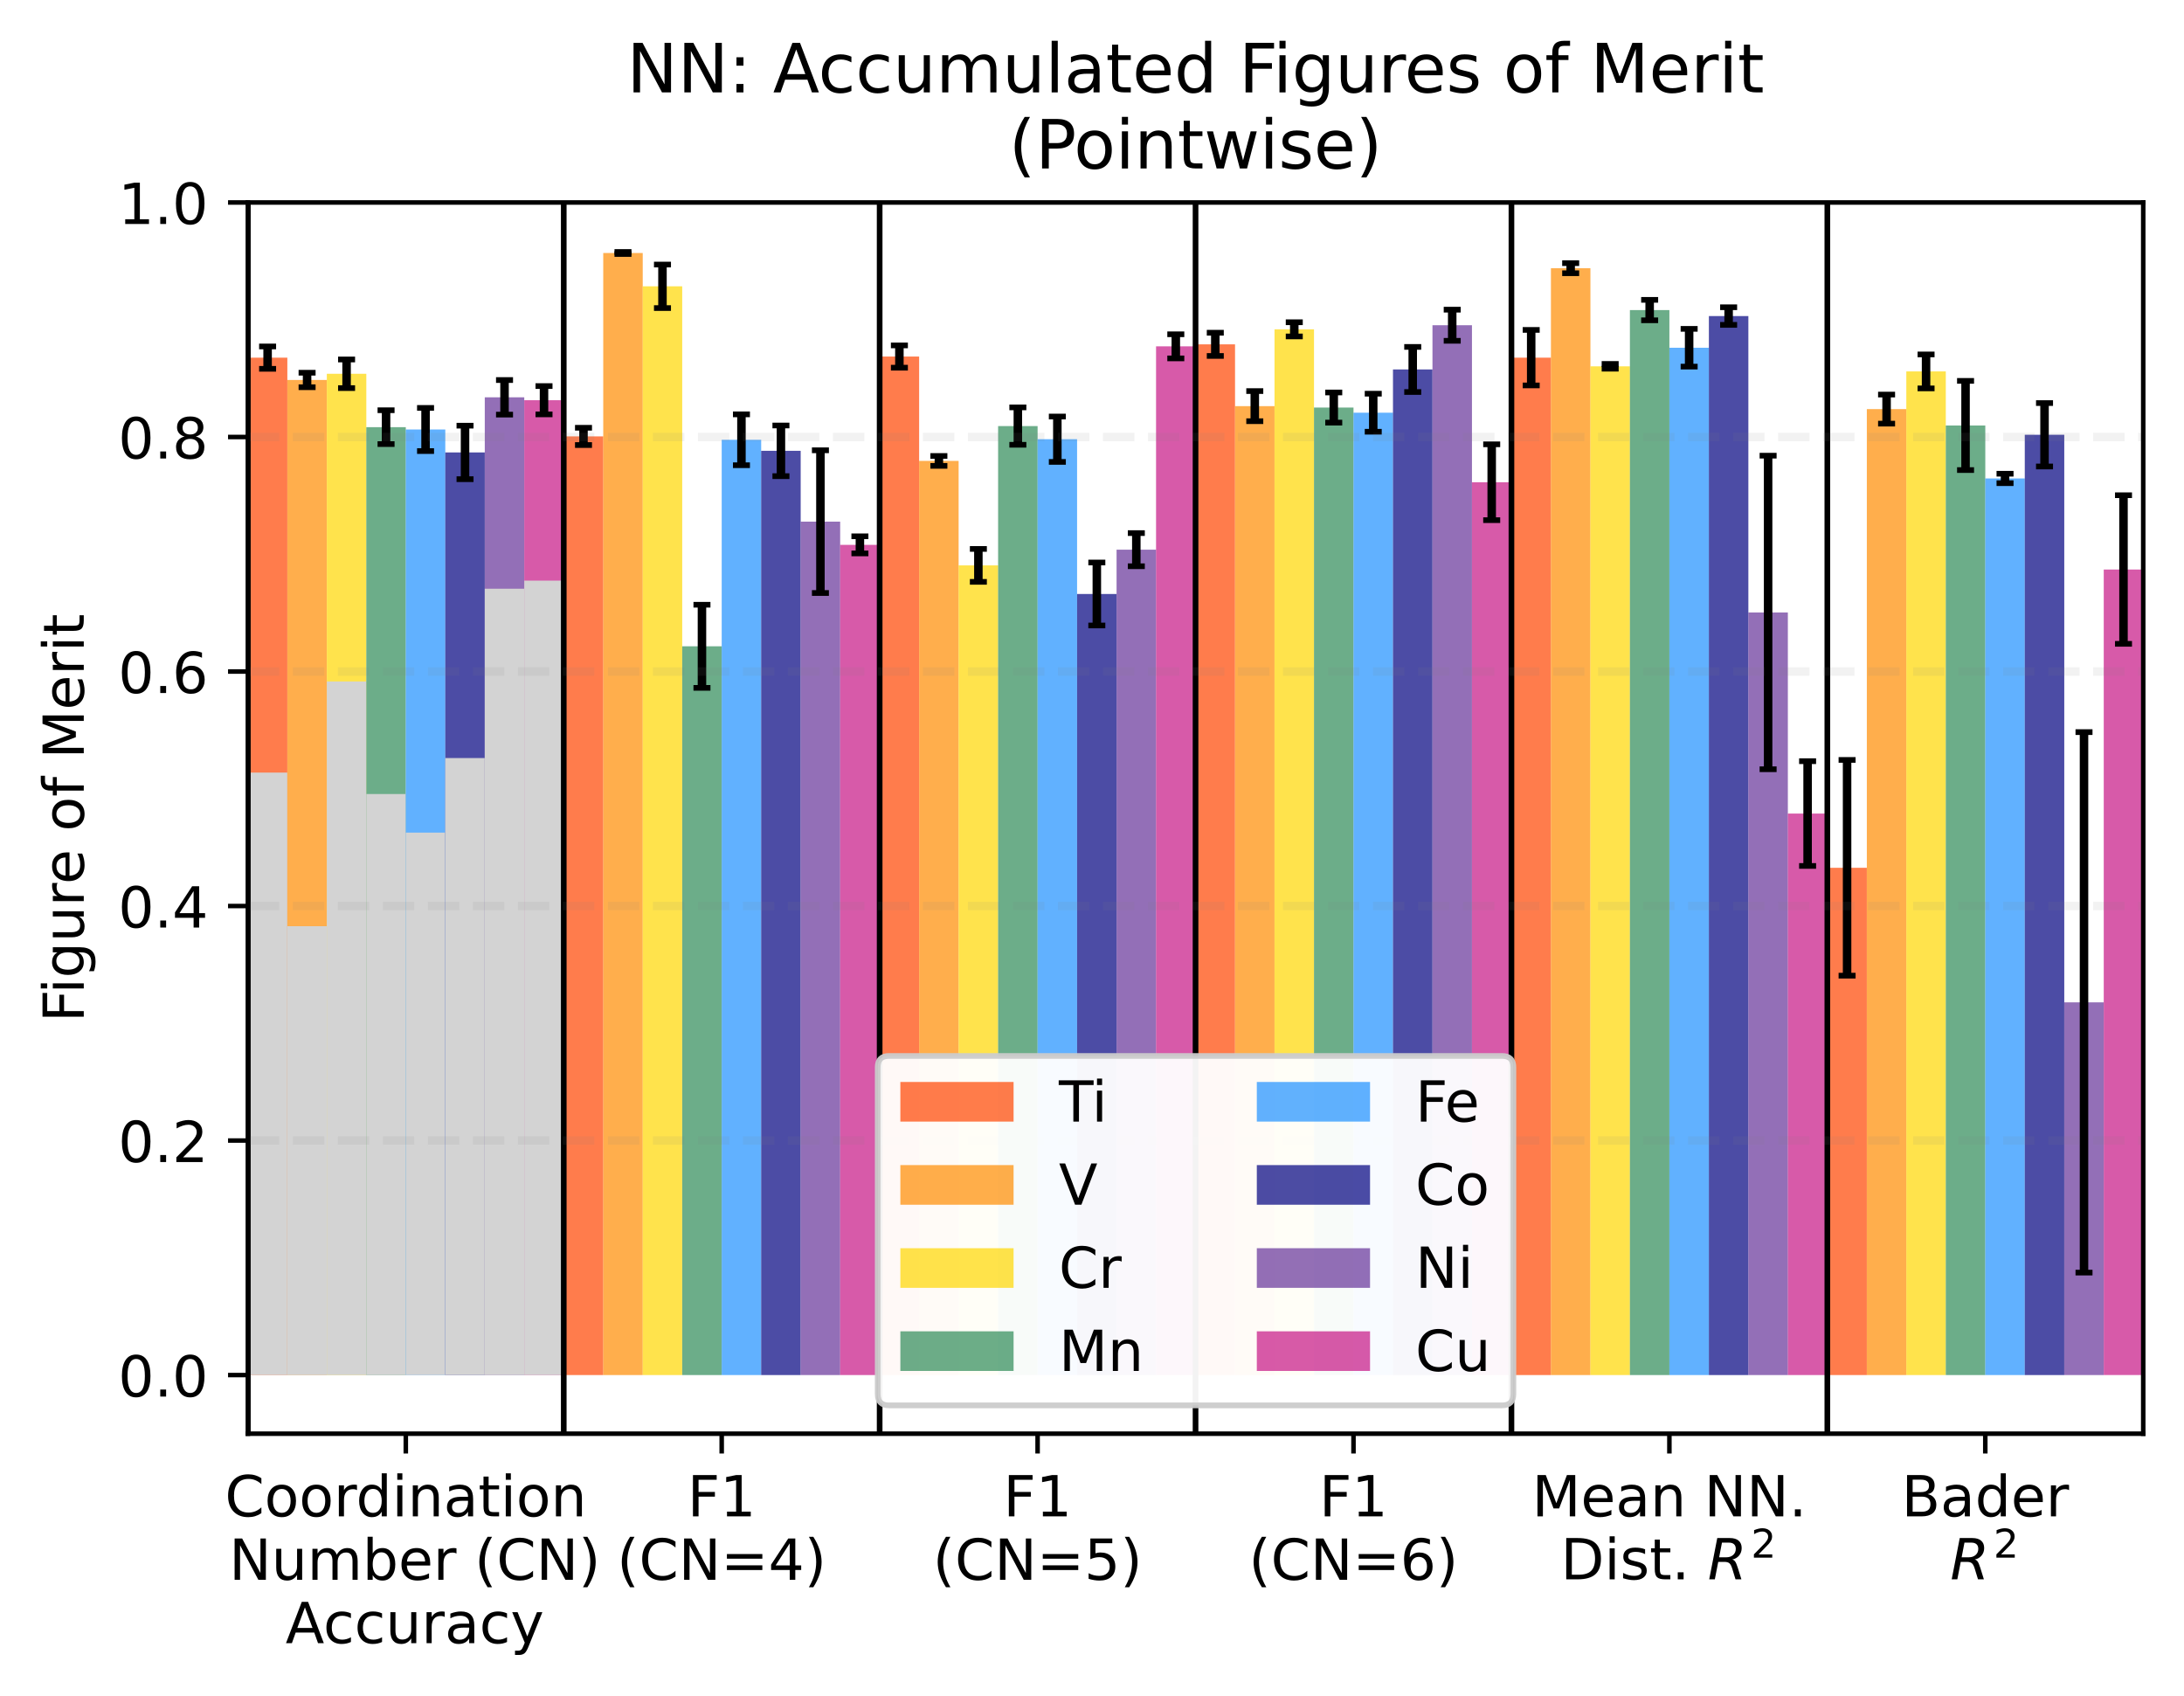 <?xml version="1.0" encoding="utf-8" standalone="no"?>
<!DOCTYPE svg PUBLIC "-//W3C//DTD SVG 1.1//EN"
  "http://www.w3.org/Graphics/SVG/1.1/DTD/svg11.dtd">
<!-- Created with matplotlib (https://matplotlib.org/) -->
<svg height="299.469pt" version="1.1" viewBox="0 0 385.781 299.469" width="385.781pt" xmlns="http://www.w3.org/2000/svg" xmlns:xlink="http://www.w3.org/1999/xlink">
 <defs>
  <style type="text/css">
*{stroke-linecap:butt;stroke-linejoin:round;}
  </style>
 </defs>
 <g id="figure_1">
  <g id="patch_1">
   <path d="M 0 299.469 
L 385.781 299.469 
L 385.781 0 
L 0 0 
z
" style="fill:#ffffff;"/>
  </g>
  <g id="axes_1">
   <g id="patch_2">
    <path d="M 43.781 253.196 
L 378.581 253.196 
L 378.581 35.755 
L 43.781 35.755 
z
" style="fill:#ffffff;"/>
   </g>
   <g id="patch_3">
    <path clip-path="url(#p1a33ab7613)" d="M 43.781 242.841 
L 50.756 242.841 
L 50.756 63.162 
L 43.781 63.162 
z
" style="fill:#ff4500;opacity:0.7;"/>
   </g>
   <g id="patch_4">
    <path clip-path="url(#p1a33ab7613)" d="M 43.781 242.841 
L 50.756 242.841 
L 50.756 136.441 
L 43.781 136.441 
z
" style="fill:#d3d3d3;"/>
   </g>
   <g id="patch_5">
    <path clip-path="url(#p1a33ab7613)" d="M 99.581 242.841 
L 106.556 242.841 
L 106.556 77.069 
L 99.581 77.069 
z
" style="fill:#ff4500;opacity:0.7;"/>
   </g>
   <g id="patch_6">
    <path clip-path="url(#p1a33ab7613)" d="M 155.381 242.841 
L 162.356 242.841 
L 162.356 62.967 
L 155.381 62.967 
z
" style="fill:#ff4500;opacity:0.7;"/>
   </g>
   <g id="patch_7">
    <path clip-path="url(#p1a33ab7613)" d="M 211.181 242.841 
L 218.156 242.841 
L 218.156 60.813 
L 211.181 60.813 
z
" style="fill:#ff4500;opacity:0.7;"/>
   </g>
   <g id="patch_8">
    <path clip-path="url(#p1a33ab7613)" d="M 266.981 242.841 
L 273.956 242.841 
L 273.956 63.165 
L 266.981 63.165 
z
" style="fill:#ff4500;opacity:0.7;"/>
   </g>
   <g id="patch_9">
    <path clip-path="url(#p1a33ab7613)" d="M 322.781 242.841 
L 329.756 242.841 
L 329.756 153.255 
L 322.781 153.255 
z
" style="fill:#ff4500;opacity:0.7;"/>
   </g>
   <g id="patch_10">
    <path clip-path="url(#p1a33ab7613)" d="M 50.756 242.841 
L 57.731 242.841 
L 57.731 67.105 
L 50.756 67.105 
z
" style="fill:#ff8c00;opacity:0.7;"/>
   </g>
   <g id="patch_11">
    <path clip-path="url(#p1a33ab7613)" d="M 50.756 242.841 
L 57.731 242.841 
L 57.731 163.569 
L 50.756 163.569 
z
" style="fill:#d3d3d3;"/>
   </g>
   <g id="patch_12">
    <path clip-path="url(#p1a33ab7613)" d="M 106.556 242.841 
L 113.531 242.841 
L 113.531 44.681 
L 106.556 44.681 
z
" style="fill:#ff8c00;opacity:0.7;"/>
   </g>
   <g id="patch_13">
    <path clip-path="url(#p1a33ab7613)" d="M 162.356 242.841 
L 169.331 242.841 
L 169.331 81.397 
L 162.356 81.397 
z
" style="fill:#ff8c00;opacity:0.7;"/>
   </g>
   <g id="patch_14">
    <path clip-path="url(#p1a33ab7613)" d="M 218.156 242.841 
L 225.131 242.841 
L 225.131 71.726 
L 218.156 71.726 
z
" style="fill:#ff8c00;opacity:0.7;"/>
   </g>
   <g id="patch_15">
    <path clip-path="url(#p1a33ab7613)" d="M 273.956 242.841 
L 280.931 242.841 
L 280.931 47.363 
L 273.956 47.363 
z
" style="fill:#ff8c00;opacity:0.7;"/>
   </g>
   <g id="patch_16">
    <path clip-path="url(#p1a33ab7613)" d="M 329.756 242.841 
L 336.731 242.841 
L 336.731 72.249 
L 329.756 72.249 
z
" style="fill:#ff8c00;opacity:0.7;"/>
   </g>
   <g id="patch_17">
    <path clip-path="url(#p1a33ab7613)" d="M 57.731 242.841 
L 64.706 242.841 
L 64.706 66.011 
L 57.731 66.011 
z
" style="fill:#ffd700;opacity:0.7;"/>
   </g>
   <g id="patch_18">
    <path clip-path="url(#p1a33ab7613)" d="M 57.731 242.841 
L 64.706 242.841 
L 64.706 120.35 
L 57.731 120.35 
z
" style="fill:#d3d3d3;"/>
   </g>
   <g id="patch_19">
    <path clip-path="url(#p1a33ab7613)" d="M 113.531 242.841 
L 120.506 242.841 
L 120.506 50.562 
L 113.531 50.562 
z
" style="fill:#ffd700;opacity:0.7;"/>
   </g>
   <g id="patch_20">
    <path clip-path="url(#p1a33ab7613)" d="M 169.331 242.841 
L 176.306 242.841 
L 176.306 99.849 
L 169.331 99.849 
z
" style="fill:#ffd700;opacity:0.7;"/>
   </g>
   <g id="patch_21">
    <path clip-path="url(#p1a33ab7613)" d="M 225.131 242.841 
L 232.106 242.841 
L 232.106 58.162 
L 225.131 58.162 
z
" style="fill:#ffd700;opacity:0.7;"/>
   </g>
   <g id="patch_22">
    <path clip-path="url(#p1a33ab7613)" d="M 280.931 242.841 
L 287.906 242.841 
L 287.906 64.696 
L 280.931 64.696 
z
" style="fill:#ffd700;opacity:0.7;"/>
   </g>
   <g id="patch_23">
    <path clip-path="url(#p1a33ab7613)" d="M 336.731 242.841 
L 343.706 242.841 
L 343.706 65.592 
L 336.731 65.592 
z
" style="fill:#ffd700;opacity:0.7;"/>
   </g>
   <g id="patch_24">
    <path clip-path="url(#p1a33ab7613)" d="M 64.706 242.841 
L 71.681 242.841 
L 71.681 75.44 
L 64.706 75.44 
z
" style="fill:#2e8b57;opacity:0.7;"/>
   </g>
   <g id="patch_25">
    <path clip-path="url(#p1a33ab7613)" d="M 64.706 242.841 
L 71.681 242.841 
L 71.681 140.23 
L 64.706 140.23 
z
" style="fill:#d3d3d3;"/>
   </g>
   <g id="patch_26">
    <path clip-path="url(#p1a33ab7613)" d="M 120.506 242.841 
L 127.481 242.841 
L 127.481 114.137 
L 120.506 114.137 
z
" style="fill:#2e8b57;opacity:0.7;"/>
   </g>
   <g id="patch_27">
    <path clip-path="url(#p1a33ab7613)" d="M 176.306 242.841 
L 183.281 242.841 
L 183.281 75.247 
L 176.306 75.247 
z
" style="fill:#2e8b57;opacity:0.7;"/>
   </g>
   <g id="patch_28">
    <path clip-path="url(#p1a33ab7613)" d="M 232.106 242.841 
L 239.081 242.841 
L 239.081 71.975 
L 232.106 71.975 
z
" style="fill:#2e8b57;opacity:0.7;"/>
   </g>
   <g id="patch_29">
    <path clip-path="url(#p1a33ab7613)" d="M 287.906 242.841 
L 294.881 242.841 
L 294.881 54.761 
L 287.906 54.761 
z
" style="fill:#2e8b57;opacity:0.7;"/>
   </g>
   <g id="patch_30">
    <path clip-path="url(#p1a33ab7613)" d="M 343.706 242.841 
L 350.681 242.841 
L 350.681 75.143 
L 343.706 75.143 
z
" style="fill:#2e8b57;opacity:0.7;"/>
   </g>
   <g id="patch_31">
    <path clip-path="url(#p1a33ab7613)" d="M 71.681 242.841 
L 78.656 242.841 
L 78.656 75.85 
L 71.681 75.85 
z
" style="fill:#1e90ff;opacity:0.7;"/>
   </g>
   <g id="patch_32">
    <path clip-path="url(#p1a33ab7613)" d="M 71.681 242.841 
L 78.656 242.841 
L 78.656 147.043 
L 71.681 147.043 
z
" style="fill:#d3d3d3;"/>
   </g>
   <g id="patch_33">
    <path clip-path="url(#p1a33ab7613)" d="M 127.481 242.841 
L 134.456 242.841 
L 134.456 77.67 
L 127.481 77.67 
z
" style="fill:#1e90ff;opacity:0.7;"/>
   </g>
   <g id="patch_34">
    <path clip-path="url(#p1a33ab7613)" d="M 183.281 242.841 
L 190.256 242.841 
L 190.256 77.566 
L 183.281 77.566 
z
" style="fill:#1e90ff;opacity:0.7;"/>
   </g>
   <g id="patch_35">
    <path clip-path="url(#p1a33ab7613)" d="M 239.081 242.841 
L 246.056 242.841 
L 246.056 72.886 
L 239.081 72.886 
z
" style="fill:#1e90ff;opacity:0.7;"/>
   </g>
   <g id="patch_36">
    <path clip-path="url(#p1a33ab7613)" d="M 294.881 242.841 
L 301.856 242.841 
L 301.856 61.414 
L 294.881 61.414 
z
" style="fill:#1e90ff;opacity:0.7;"/>
   </g>
   <g id="patch_37">
    <path clip-path="url(#p1a33ab7613)" d="M 350.681 242.841 
L 357.656 242.841 
L 357.656 84.496 
L 350.681 84.496 
z
" style="fill:#1e90ff;opacity:0.7;"/>
   </g>
   <g id="patch_38">
    <path clip-path="url(#p1a33ab7613)" d="M 78.656 242.841 
L 85.631 242.841 
L 85.631 79.902 
L 78.656 79.902 
z
" style="fill:#000080;opacity:0.7;"/>
   </g>
   <g id="patch_39">
    <path clip-path="url(#p1a33ab7613)" d="M 78.656 242.841 
L 85.631 242.841 
L 85.631 133.873 
L 78.656 133.873 
z
" style="fill:#d3d3d3;"/>
   </g>
   <g id="patch_40">
    <path clip-path="url(#p1a33ab7613)" d="M 134.456 242.841 
L 141.431 242.841 
L 141.431 79.616 
L 134.456 79.616 
z
" style="fill:#000080;opacity:0.7;"/>
   </g>
   <g id="patch_41">
    <path clip-path="url(#p1a33ab7613)" d="M 190.256 242.841 
L 197.231 242.841 
L 197.231 104.901 
L 190.256 104.901 
z
" style="fill:#000080;opacity:0.7;"/>
   </g>
   <g id="patch_42">
    <path clip-path="url(#p1a33ab7613)" d="M 246.056 242.841 
L 253.031 242.841 
L 253.031 65.245 
L 246.056 65.245 
z
" style="fill:#000080;opacity:0.7;"/>
   </g>
   <g id="patch_43">
    <path clip-path="url(#p1a33ab7613)" d="M 301.856 242.841 
L 308.831 242.841 
L 308.831 55.818 
L 301.856 55.818 
z
" style="fill:#000080;opacity:0.7;"/>
   </g>
   <g id="patch_44">
    <path clip-path="url(#p1a33ab7613)" d="M 357.656 242.841 
L 364.631 242.841 
L 364.631 76.783 
L 357.656 76.783 
z
" style="fill:#000080;opacity:0.7;"/>
   </g>
   <g id="patch_45">
    <path clip-path="url(#p1a33ab7613)" d="M 85.631 242.841 
L 92.606 242.841 
L 92.606 70.167 
L 85.631 70.167 
z
" style="fill:#663399;opacity:0.7;"/>
   </g>
   <g id="patch_46">
    <path clip-path="url(#p1a33ab7613)" d="M 85.631 242.841 
L 92.606 242.841 
L 92.606 103.97 
L 85.631 103.97 
z
" style="fill:#d3d3d3;"/>
   </g>
   <g id="patch_47">
    <path clip-path="url(#p1a33ab7613)" d="M 141.431 242.841 
L 148.406 242.841 
L 148.406 92.124 
L 141.431 92.124 
z
" style="fill:#663399;opacity:0.7;"/>
   </g>
   <g id="patch_48">
    <path clip-path="url(#p1a33ab7613)" d="M 197.231 242.841 
L 204.206 242.841 
L 204.206 97.074 
L 197.231 97.074 
z
" style="fill:#663399;opacity:0.7;"/>
   </g>
   <g id="patch_49">
    <path clip-path="url(#p1a33ab7613)" d="M 253.031 242.841 
L 260.006 242.841 
L 260.006 57.437 
L 253.031 57.437 
z
" style="fill:#663399;opacity:0.7;"/>
   </g>
   <g id="patch_50">
    <path clip-path="url(#p1a33ab7613)" d="M 308.831 242.841 
L 315.806 242.841 
L 315.806 108.165 
L 308.831 108.165 
z
" style="fill:#663399;opacity:0.7;"/>
   </g>
   <g id="patch_51">
    <path clip-path="url(#p1a33ab7613)" d="M 364.631 242.841 
L 371.606 242.841 
L 371.606 177.019 
L 364.631 177.019 
z
" style="fill:#663399;opacity:0.7;"/>
   </g>
   <g id="patch_52">
    <path clip-path="url(#p1a33ab7613)" d="M 92.606 242.841 
L 99.581 242.841 
L 99.581 70.678 
L 92.606 70.678 
z
" style="fill:#c71585;opacity:0.7;"/>
   </g>
   <g id="patch_53">
    <path clip-path="url(#p1a33ab7613)" d="M 92.606 242.841 
L 99.581 242.841 
L 99.581 102.541 
L 92.606 102.541 
z
" style="fill:#d3d3d3;"/>
   </g>
   <g id="patch_54">
    <path clip-path="url(#p1a33ab7613)" d="M 148.406 242.841 
L 155.381 242.841 
L 155.381 96.225 
L 148.406 96.225 
z
" style="fill:#c71585;opacity:0.7;"/>
   </g>
   <g id="patch_55">
    <path clip-path="url(#p1a33ab7613)" d="M 204.206 242.841 
L 211.181 242.841 
L 211.181 61.165 
L 204.206 61.165 
z
" style="fill:#c71585;opacity:0.7;"/>
   </g>
   <g id="patch_56">
    <path clip-path="url(#p1a33ab7613)" d="M 260.006 242.841 
L 266.981 242.841 
L 266.981 85.166 
L 260.006 85.166 
z
" style="fill:#c71585;opacity:0.7;"/>
   </g>
   <g id="patch_57">
    <path clip-path="url(#p1a33ab7613)" d="M 315.806 242.841 
L 322.781 242.841 
L 322.781 143.679 
L 315.806 143.679 
z
" style="fill:#c71585;opacity:0.7;"/>
   </g>
   <g id="patch_58">
    <path clip-path="url(#p1a33ab7613)" d="M 371.606 242.841 
L 378.581 242.841 
L 378.581 100.58 
L 371.606 100.58 
z
" style="fill:#c71585;opacity:0.7;"/>
   </g>
   <g id="matplotlib.axis_1">
    <g id="xtick_1">
     <g id="line2d_1">
      <defs>
       <path d="M 0 0 
L 0 3.5 
" id="mc508328f81" style="stroke:#000000;stroke-width:0.8;"/>
      </defs>
      <g>
       <use style="stroke:#000000;stroke-width:0.8;" x="71.681" xlink:href="#mc508328f81" y="253.196"/>
      </g>
     </g>
     <g id="text_1">
      <!-- Coordination -->
      <defs>
       <path d="M 64.406 67.281 
L 64.406 56.891 
Q 59.422 61.531 53.781 63.812 
Q 48.141 66.109 41.797 66.109 
Q 29.297 66.109 22.656 58.469 
Q 16.016 50.828 16.016 36.375 
Q 16.016 21.969 22.656 14.328 
Q 29.297 6.688 41.797 6.688 
Q 48.141 6.688 53.781 8.984 
Q 59.422 11.281 64.406 15.922 
L 64.406 5.609 
Q 59.234 2.094 53.438 0.328 
Q 47.656 -1.422 41.219 -1.422 
Q 24.656 -1.422 15.125 8.703 
Q 5.609 18.844 5.609 36.375 
Q 5.609 53.953 15.125 64.078 
Q 24.656 74.219 41.219 74.219 
Q 47.75 74.219 53.531 72.484 
Q 59.328 70.75 64.406 67.281 
z
" id="DejaVuSans-67"/>
       <path d="M 30.609 48.391 
Q 23.391 48.391 19.188 42.75 
Q 14.984 37.109 14.984 27.297 
Q 14.984 17.484 19.156 11.844 
Q 23.344 6.203 30.609 6.203 
Q 37.797 6.203 41.984 11.859 
Q 46.188 17.531 46.188 27.297 
Q 46.188 37.016 41.984 42.703 
Q 37.797 48.391 30.609 48.391 
z
M 30.609 56 
Q 42.328 56 49.016 48.375 
Q 55.719 40.766 55.719 27.297 
Q 55.719 13.875 49.016 6.219 
Q 42.328 -1.422 30.609 -1.422 
Q 18.844 -1.422 12.172 6.219 
Q 5.516 13.875 5.516 27.297 
Q 5.516 40.766 12.172 48.375 
Q 18.844 56 30.609 56 
z
" id="DejaVuSans-111"/>
       <path d="M 41.109 46.297 
Q 39.594 47.172 37.812 47.578 
Q 36.031 48 33.891 48 
Q 26.266 48 22.188 43.047 
Q 18.109 38.094 18.109 28.812 
L 18.109 0 
L 9.078 0 
L 9.078 54.688 
L 18.109 54.688 
L 18.109 46.188 
Q 20.953 51.172 25.484 53.578 
Q 30.031 56 36.531 56 
Q 37.453 56 38.578 55.875 
Q 39.703 55.766 41.062 55.516 
z
" id="DejaVuSans-114"/>
       <path d="M 45.406 46.391 
L 45.406 75.984 
L 54.391 75.984 
L 54.391 0 
L 45.406 0 
L 45.406 8.203 
Q 42.578 3.328 38.25 0.953 
Q 33.938 -1.422 27.875 -1.422 
Q 17.969 -1.422 11.734 6.484 
Q 5.516 14.406 5.516 27.297 
Q 5.516 40.188 11.734 48.094 
Q 17.969 56 27.875 56 
Q 33.938 56 38.25 53.625 
Q 42.578 51.266 45.406 46.391 
z
M 14.797 27.297 
Q 14.797 17.391 18.875 11.75 
Q 22.953 6.109 30.078 6.109 
Q 37.203 6.109 41.297 11.75 
Q 45.406 17.391 45.406 27.297 
Q 45.406 37.203 41.297 42.844 
Q 37.203 48.484 30.078 48.484 
Q 22.953 48.484 18.875 42.844 
Q 14.797 37.203 14.797 27.297 
z
" id="DejaVuSans-100"/>
       <path d="M 9.422 54.688 
L 18.406 54.688 
L 18.406 0 
L 9.422 0 
z
M 9.422 75.984 
L 18.406 75.984 
L 18.406 64.594 
L 9.422 64.594 
z
" id="DejaVuSans-105"/>
       <path d="M 54.891 33.016 
L 54.891 0 
L 45.906 0 
L 45.906 32.719 
Q 45.906 40.484 42.875 44.328 
Q 39.844 48.188 33.797 48.188 
Q 26.516 48.188 22.312 43.547 
Q 18.109 38.922 18.109 30.906 
L 18.109 0 
L 9.078 0 
L 9.078 54.688 
L 18.109 54.688 
L 18.109 46.188 
Q 21.344 51.125 25.703 53.562 
Q 30.078 56 35.797 56 
Q 45.219 56 50.047 50.172 
Q 54.891 44.344 54.891 33.016 
z
" id="DejaVuSans-110"/>
       <path d="M 34.281 27.484 
Q 23.391 27.484 19.188 25 
Q 14.984 22.516 14.984 16.5 
Q 14.984 11.719 18.141 8.906 
Q 21.297 6.109 26.703 6.109 
Q 34.188 6.109 38.703 11.406 
Q 43.219 16.703 43.219 25.484 
L 43.219 27.484 
z
M 52.203 31.203 
L 52.203 0 
L 43.219 0 
L 43.219 8.297 
Q 40.141 3.328 35.547 0.953 
Q 30.953 -1.422 24.312 -1.422 
Q 15.922 -1.422 10.953 3.297 
Q 6 8.016 6 15.922 
Q 6 25.141 12.172 29.828 
Q 18.359 34.516 30.609 34.516 
L 43.219 34.516 
L 43.219 35.406 
Q 43.219 41.609 39.141 45 
Q 35.062 48.391 27.688 48.391 
Q 23 48.391 18.547 47.266 
Q 14.109 46.141 10.016 43.891 
L 10.016 52.203 
Q 14.938 54.109 19.578 55.047 
Q 24.219 56 28.609 56 
Q 40.484 56 46.344 49.844 
Q 52.203 43.703 52.203 31.203 
z
" id="DejaVuSans-97"/>
       <path d="M 18.312 70.219 
L 18.312 54.688 
L 36.812 54.688 
L 36.812 47.703 
L 18.312 47.703 
L 18.312 18.016 
Q 18.312 11.328 20.141 9.422 
Q 21.969 7.516 27.594 7.516 
L 36.812 7.516 
L 36.812 0 
L 27.594 0 
Q 17.188 0 13.234 3.875 
Q 9.281 7.766 9.281 18.016 
L 9.281 47.703 
L 2.688 47.703 
L 2.688 54.688 
L 9.281 54.688 
L 9.281 70.219 
z
" id="DejaVuSans-116"/>
      </defs>
      <g transform="translate(39.73 267.794)scale(0.1 -0.1)">
       <use xlink:href="#DejaVuSans-67"/>
       <use x="69.824" xlink:href="#DejaVuSans-111"/>
       <use x="131.006" xlink:href="#DejaVuSans-111"/>
       <use x="192.188" xlink:href="#DejaVuSans-114"/>
       <use x="231.551" xlink:href="#DejaVuSans-100"/>
       <use x="295.027" xlink:href="#DejaVuSans-105"/>
       <use x="322.811" xlink:href="#DejaVuSans-110"/>
       <use x="386.189" xlink:href="#DejaVuSans-97"/>
       <use x="447.469" xlink:href="#DejaVuSans-116"/>
       <use x="486.678" xlink:href="#DejaVuSans-105"/>
       <use x="514.461" xlink:href="#DejaVuSans-111"/>
       <use x="575.643" xlink:href="#DejaVuSans-110"/>
      </g>
      <!--  Number (CN) -->
      <defs>
       <path id="DejaVuSans-32"/>
       <path d="M 9.812 72.906 
L 23.094 72.906 
L 55.422 11.922 
L 55.422 72.906 
L 64.984 72.906 
L 64.984 0 
L 51.703 0 
L 19.391 60.984 
L 19.391 0 
L 9.812 0 
z
" id="DejaVuSans-78"/>
       <path d="M 8.5 21.578 
L 8.5 54.688 
L 17.484 54.688 
L 17.484 21.922 
Q 17.484 14.156 20.5 10.266 
Q 23.531 6.391 29.594 6.391 
Q 36.859 6.391 41.078 11.031 
Q 45.312 15.672 45.312 23.688 
L 45.312 54.688 
L 54.297 54.688 
L 54.297 0 
L 45.312 0 
L 45.312 8.406 
Q 42.047 3.422 37.719 1 
Q 33.406 -1.422 27.688 -1.422 
Q 18.266 -1.422 13.375 4.438 
Q 8.5 10.297 8.5 21.578 
z
M 31.109 56 
z
" id="DejaVuSans-117"/>
       <path d="M 52 44.188 
Q 55.375 50.25 60.062 53.125 
Q 64.75 56 71.094 56 
Q 79.641 56 84.281 50.016 
Q 88.922 44.047 88.922 33.016 
L 88.922 0 
L 79.891 0 
L 79.891 32.719 
Q 79.891 40.578 77.094 44.375 
Q 74.312 48.188 68.609 48.188 
Q 61.625 48.188 57.562 43.547 
Q 53.516 38.922 53.516 30.906 
L 53.516 0 
L 44.484 0 
L 44.484 32.719 
Q 44.484 40.625 41.703 44.406 
Q 38.922 48.188 33.109 48.188 
Q 26.219 48.188 22.156 43.531 
Q 18.109 38.875 18.109 30.906 
L 18.109 0 
L 9.078 0 
L 9.078 54.688 
L 18.109 54.688 
L 18.109 46.188 
Q 21.188 51.219 25.484 53.609 
Q 29.781 56 35.688 56 
Q 41.656 56 45.828 52.969 
Q 50 49.953 52 44.188 
z
" id="DejaVuSans-109"/>
       <path d="M 48.688 27.297 
Q 48.688 37.203 44.609 42.844 
Q 40.531 48.484 33.406 48.484 
Q 26.266 48.484 22.188 42.844 
Q 18.109 37.203 18.109 27.297 
Q 18.109 17.391 22.188 11.75 
Q 26.266 6.109 33.406 6.109 
Q 40.531 6.109 44.609 11.75 
Q 48.688 17.391 48.688 27.297 
z
M 18.109 46.391 
Q 20.953 51.266 25.266 53.625 
Q 29.594 56 35.594 56 
Q 45.562 56 51.781 48.094 
Q 58.016 40.188 58.016 27.297 
Q 58.016 14.406 51.781 6.484 
Q 45.562 -1.422 35.594 -1.422 
Q 29.594 -1.422 25.266 0.953 
Q 20.953 3.328 18.109 8.203 
L 18.109 0 
L 9.078 0 
L 9.078 75.984 
L 18.109 75.984 
z
" id="DejaVuSans-98"/>
       <path d="M 56.203 29.594 
L 56.203 25.203 
L 14.891 25.203 
Q 15.484 15.922 20.484 11.062 
Q 25.484 6.203 34.422 6.203 
Q 39.594 6.203 44.453 7.469 
Q 49.312 8.734 54.109 11.281 
L 54.109 2.781 
Q 49.266 0.734 44.188 -0.344 
Q 39.109 -1.422 33.891 -1.422 
Q 20.797 -1.422 13.156 6.188 
Q 5.516 13.812 5.516 26.812 
Q 5.516 40.234 12.766 48.109 
Q 20.016 56 32.328 56 
Q 43.359 56 49.781 48.891 
Q 56.203 41.797 56.203 29.594 
z
M 47.219 32.234 
Q 47.125 39.594 43.094 43.984 
Q 39.062 48.391 32.422 48.391 
Q 24.906 48.391 20.391 44.141 
Q 15.875 39.891 15.188 32.172 
z
" id="DejaVuSans-101"/>
       <path d="M 31 75.875 
Q 24.469 64.656 21.281 53.656 
Q 18.109 42.672 18.109 31.391 
Q 18.109 20.125 21.312 9.062 
Q 24.516 -2 31 -13.188 
L 23.188 -13.188 
Q 15.875 -1.703 12.234 9.375 
Q 8.594 20.453 8.594 31.391 
Q 8.594 42.281 12.203 53.312 
Q 15.828 64.359 23.188 75.875 
z
" id="DejaVuSans-40"/>
       <path d="M 8.016 75.875 
L 15.828 75.875 
Q 23.141 64.359 26.781 53.312 
Q 30.422 42.281 30.422 31.391 
Q 30.422 20.453 26.781 9.375 
Q 23.141 -1.703 15.828 -13.188 
L 8.016 -13.188 
Q 14.5 -2 17.703 9.062 
Q 20.906 20.125 20.906 31.391 
Q 20.906 42.672 17.703 53.656 
Q 14.5 64.656 8.016 75.875 
z
" id="DejaVuSans-41"/>
      </defs>
      <g transform="translate(37.284 278.992)scale(0.1 -0.1)">
       <use xlink:href="#DejaVuSans-32"/>
       <use x="31.787" xlink:href="#DejaVuSans-78"/>
       <use x="106.592" xlink:href="#DejaVuSans-117"/>
       <use x="169.971" xlink:href="#DejaVuSans-109"/>
       <use x="267.383" xlink:href="#DejaVuSans-98"/>
       <use x="330.859" xlink:href="#DejaVuSans-101"/>
       <use x="392.383" xlink:href="#DejaVuSans-114"/>
       <use x="433.496" xlink:href="#DejaVuSans-32"/>
       <use x="465.283" xlink:href="#DejaVuSans-40"/>
       <use x="504.297" xlink:href="#DejaVuSans-67"/>
       <use x="574.121" xlink:href="#DejaVuSans-78"/>
       <use x="648.926" xlink:href="#DejaVuSans-41"/>
      </g>
      <!--  Accuracy -->
      <defs>
       <path d="M 34.188 63.188 
L 20.797 26.906 
L 47.609 26.906 
z
M 28.609 72.906 
L 39.797 72.906 
L 67.578 0 
L 57.328 0 
L 50.688 18.703 
L 17.828 18.703 
L 11.188 0 
L 0.781 0 
z
" id="DejaVuSans-65"/>
       <path d="M 48.781 52.594 
L 48.781 44.188 
Q 44.969 46.297 41.141 47.344 
Q 37.312 48.391 33.406 48.391 
Q 24.656 48.391 19.812 42.844 
Q 14.984 37.312 14.984 27.297 
Q 14.984 17.281 19.812 11.734 
Q 24.656 6.203 33.406 6.203 
Q 37.312 6.203 41.141 7.25 
Q 44.969 8.297 48.781 10.406 
L 48.781 2.094 
Q 45.016 0.344 40.984 -0.531 
Q 36.969 -1.422 32.422 -1.422 
Q 20.062 -1.422 12.781 6.344 
Q 5.516 14.109 5.516 27.297 
Q 5.516 40.672 12.859 48.328 
Q 20.219 56 33.016 56 
Q 37.156 56 41.109 55.141 
Q 45.062 54.297 48.781 52.594 
z
" id="DejaVuSans-99"/>
       <path d="M 32.172 -5.078 
Q 28.375 -14.844 24.75 -17.812 
Q 21.141 -20.797 15.094 -20.797 
L 7.906 -20.797 
L 7.906 -13.281 
L 13.188 -13.281 
Q 16.891 -13.281 18.938 -11.516 
Q 21 -9.766 23.484 -3.219 
L 25.094 0.875 
L 2.984 54.688 
L 12.5 54.688 
L 29.594 11.922 
L 46.688 54.688 
L 56.203 54.688 
z
" id="DejaVuSans-121"/>
      </defs>
      <g transform="translate(47.264 290.19)scale(0.1 -0.1)">
       <use xlink:href="#DejaVuSans-32"/>
       <use x="31.787" xlink:href="#DejaVuSans-65"/>
       <use x="98.445" xlink:href="#DejaVuSans-99"/>
       <use x="153.426" xlink:href="#DejaVuSans-99"/>
       <use x="208.406" xlink:href="#DejaVuSans-117"/>
       <use x="271.785" xlink:href="#DejaVuSans-114"/>
       <use x="312.898" xlink:href="#DejaVuSans-97"/>
       <use x="374.178" xlink:href="#DejaVuSans-99"/>
       <use x="429.158" xlink:href="#DejaVuSans-121"/>
      </g>
     </g>
    </g>
    <g id="xtick_2">
     <g id="line2d_2">
      <g>
       <use style="stroke:#000000;stroke-width:0.8;" x="127.481" xlink:href="#mc508328f81" y="253.196"/>
      </g>
     </g>
     <g id="text_2">
      <!-- F1 -->
      <defs>
       <path d="M 9.812 72.906 
L 51.703 72.906 
L 51.703 64.594 
L 19.672 64.594 
L 19.672 43.109 
L 48.578 43.109 
L 48.578 34.812 
L 19.672 34.812 
L 19.672 0 
L 9.812 0 
z
" id="DejaVuSans-70"/>
       <path d="M 12.406 8.297 
L 28.516 8.297 
L 28.516 63.922 
L 10.984 60.406 
L 10.984 69.391 
L 28.422 72.906 
L 38.281 72.906 
L 38.281 8.297 
L 54.391 8.297 
L 54.391 0 
L 12.406 0 
z
" id="DejaVuSans-49"/>
      </defs>
      <g transform="translate(121.424 267.794)scale(0.1 -0.1)">
       <use xlink:href="#DejaVuSans-70"/>
       <use x="57.52" xlink:href="#DejaVuSans-49"/>
      </g>
      <!-- (CN=4) -->
      <defs>
       <path d="M 10.594 45.406 
L 73.188 45.406 
L 73.188 37.203 
L 10.594 37.203 
z
M 10.594 25.484 
L 73.188 25.484 
L 73.188 17.188 
L 10.594 17.188 
z
" id="DejaVuSans-61"/>
       <path d="M 37.797 64.312 
L 12.891 25.391 
L 37.797 25.391 
z
M 35.203 72.906 
L 47.609 72.906 
L 47.609 25.391 
L 58.016 25.391 
L 58.016 17.188 
L 47.609 17.188 
L 47.609 0 
L 37.797 0 
L 37.797 17.188 
L 4.891 17.188 
L 4.891 26.703 
z
" id="DejaVuSans-52"/>
      </defs>
      <g transform="translate(108.977 278.992)scale(0.1 -0.1)">
       <use xlink:href="#DejaVuSans-40"/>
       <use x="39.014" xlink:href="#DejaVuSans-67"/>
       <use x="108.838" xlink:href="#DejaVuSans-78"/>
       <use x="183.643" xlink:href="#DejaVuSans-61"/>
       <use x="267.432" xlink:href="#DejaVuSans-52"/>
       <use x="331.055" xlink:href="#DejaVuSans-41"/>
      </g>
     </g>
    </g>
    <g id="xtick_3">
     <g id="line2d_3">
      <g>
       <use style="stroke:#000000;stroke-width:0.8;" x="183.281" xlink:href="#mc508328f81" y="253.196"/>
      </g>
     </g>
     <g id="text_3">
      <!-- F1 -->
      <g transform="translate(177.224 267.794)scale(0.1 -0.1)">
       <use xlink:href="#DejaVuSans-70"/>
       <use x="57.52" xlink:href="#DejaVuSans-49"/>
      </g>
      <!-- (CN=5) -->
      <defs>
       <path d="M 10.797 72.906 
L 49.516 72.906 
L 49.516 64.594 
L 19.828 64.594 
L 19.828 46.734 
Q 21.969 47.469 24.109 47.828 
Q 26.266 48.188 28.422 48.188 
Q 40.625 48.188 47.75 41.5 
Q 54.891 34.812 54.891 23.391 
Q 54.891 11.625 47.562 5.094 
Q 40.234 -1.422 26.906 -1.422 
Q 22.312 -1.422 17.547 -0.641 
Q 12.797 0.141 7.719 1.703 
L 7.719 11.625 
Q 12.109 9.234 16.797 8.062 
Q 21.484 6.891 26.703 6.891 
Q 35.156 6.891 40.078 11.328 
Q 45.016 15.766 45.016 23.391 
Q 45.016 31 40.078 35.438 
Q 35.156 39.891 26.703 39.891 
Q 22.75 39.891 18.812 39.016 
Q 14.891 38.141 10.797 36.281 
z
" id="DejaVuSans-53"/>
      </defs>
      <g transform="translate(164.777 278.992)scale(0.1 -0.1)">
       <use xlink:href="#DejaVuSans-40"/>
       <use x="39.014" xlink:href="#DejaVuSans-67"/>
       <use x="108.838" xlink:href="#DejaVuSans-78"/>
       <use x="183.643" xlink:href="#DejaVuSans-61"/>
       <use x="267.432" xlink:href="#DejaVuSans-53"/>
       <use x="331.055" xlink:href="#DejaVuSans-41"/>
      </g>
     </g>
    </g>
    <g id="xtick_4">
     <g id="line2d_4">
      <g>
       <use style="stroke:#000000;stroke-width:0.8;" x="239.081" xlink:href="#mc508328f81" y="253.196"/>
      </g>
     </g>
     <g id="text_4">
      <!-- F1 -->
      <g transform="translate(233.024 267.794)scale(0.1 -0.1)">
       <use xlink:href="#DejaVuSans-70"/>
       <use x="57.52" xlink:href="#DejaVuSans-49"/>
      </g>
      <!-- (CN=6) -->
      <defs>
       <path d="M 33.016 40.375 
Q 26.375 40.375 22.484 35.828 
Q 18.609 31.297 18.609 23.391 
Q 18.609 15.531 22.484 10.953 
Q 26.375 6.391 33.016 6.391 
Q 39.656 6.391 43.531 10.953 
Q 47.406 15.531 47.406 23.391 
Q 47.406 31.297 43.531 35.828 
Q 39.656 40.375 33.016 40.375 
z
M 52.594 71.297 
L 52.594 62.312 
Q 48.875 64.062 45.094 64.984 
Q 41.312 65.922 37.594 65.922 
Q 27.828 65.922 22.672 59.328 
Q 17.531 52.734 16.797 39.406 
Q 19.672 43.656 24.016 45.922 
Q 28.375 48.188 33.594 48.188 
Q 44.578 48.188 50.953 41.516 
Q 57.328 34.859 57.328 23.391 
Q 57.328 12.156 50.688 5.359 
Q 44.047 -1.422 33.016 -1.422 
Q 20.359 -1.422 13.672 8.266 
Q 6.984 17.969 6.984 36.375 
Q 6.984 53.656 15.188 63.938 
Q 23.391 74.219 37.203 74.219 
Q 40.922 74.219 44.703 73.484 
Q 48.484 72.75 52.594 71.297 
z
" id="DejaVuSans-54"/>
      </defs>
      <g transform="translate(220.577 278.992)scale(0.1 -0.1)">
       <use xlink:href="#DejaVuSans-40"/>
       <use x="39.014" xlink:href="#DejaVuSans-67"/>
       <use x="108.838" xlink:href="#DejaVuSans-78"/>
       <use x="183.643" xlink:href="#DejaVuSans-61"/>
       <use x="267.432" xlink:href="#DejaVuSans-54"/>
       <use x="331.055" xlink:href="#DejaVuSans-41"/>
      </g>
     </g>
    </g>
    <g id="xtick_5">
     <g id="line2d_5">
      <g>
       <use style="stroke:#000000;stroke-width:0.8;" x="294.881" xlink:href="#mc508328f81" y="253.196"/>
      </g>
     </g>
     <g id="text_5">
      <!-- Mean NN. -->
      <defs>
       <path d="M 9.812 72.906 
L 24.516 72.906 
L 43.109 23.297 
L 61.812 72.906 
L 76.516 72.906 
L 76.516 0 
L 66.891 0 
L 66.891 64.016 
L 48.094 14.016 
L 38.188 14.016 
L 19.391 64.016 
L 19.391 0 
L 9.812 0 
z
" id="DejaVuSans-77"/>
       <path d="M 10.688 12.406 
L 21 12.406 
L 21 0 
L 10.688 0 
z
" id="DejaVuSans-46"/>
      </defs>
      <g transform="translate(270.598 267.794)scale(0.1 -0.1)">
       <use xlink:href="#DejaVuSans-77"/>
       <use x="86.279" xlink:href="#DejaVuSans-101"/>
       <use x="147.803" xlink:href="#DejaVuSans-97"/>
       <use x="209.082" xlink:href="#DejaVuSans-110"/>
       <use x="272.461" xlink:href="#DejaVuSans-32"/>
       <use x="304.248" xlink:href="#DejaVuSans-78"/>
       <use x="379.053" xlink:href="#DejaVuSans-78"/>
       <use x="453.857" xlink:href="#DejaVuSans-46"/>
      </g>
      <!-- Dist. $R^2$ -->
      <defs>
       <path d="M 19.672 64.797 
L 19.672 8.109 
L 31.594 8.109 
Q 46.688 8.109 53.688 14.938 
Q 60.688 21.781 60.688 36.531 
Q 60.688 51.172 53.688 57.984 
Q 46.688 64.797 31.594 64.797 
z
M 9.812 72.906 
L 30.078 72.906 
Q 51.266 72.906 61.172 64.094 
Q 71.094 55.281 71.094 36.531 
Q 71.094 17.672 61.125 8.828 
Q 51.172 0 30.078 0 
L 9.812 0 
z
" id="DejaVuSans-68"/>
       <path d="M 44.281 53.078 
L 44.281 44.578 
Q 40.484 46.531 36.375 47.5 
Q 32.281 48.484 27.875 48.484 
Q 21.188 48.484 17.844 46.438 
Q 14.5 44.391 14.5 40.281 
Q 14.5 37.156 16.891 35.375 
Q 19.281 33.594 26.516 31.984 
L 29.594 31.297 
Q 39.156 29.25 43.188 25.516 
Q 47.219 21.781 47.219 15.094 
Q 47.219 7.469 41.188 3.016 
Q 35.156 -1.422 24.609 -1.422 
Q 20.219 -1.422 15.453 -0.562 
Q 10.688 0.297 5.422 2 
L 5.422 11.281 
Q 10.406 8.688 15.234 7.391 
Q 20.062 6.109 24.812 6.109 
Q 31.156 6.109 34.562 8.281 
Q 37.984 10.453 37.984 14.406 
Q 37.984 18.062 35.516 20.016 
Q 33.062 21.969 24.703 23.781 
L 21.578 24.516 
Q 13.234 26.266 9.516 29.906 
Q 5.812 33.547 5.812 39.891 
Q 5.812 47.609 11.281 51.797 
Q 16.75 56 26.812 56 
Q 31.781 56 36.172 55.266 
Q 40.578 54.547 44.281 53.078 
z
" id="DejaVuSans-115"/>
       <path d="M 25.203 64.797 
L 20.219 38.922 
L 32.906 38.922 
Q 40.375 38.922 44.984 43.047 
Q 49.609 47.172 49.609 53.812 
Q 49.609 59.125 46.5 61.953 
Q 43.406 64.797 37.594 64.797 
z
M 43.312 35.016 
Q 46.438 34.281 48.516 31.391 
Q 50.594 28.516 53.328 19.922 
L 59.516 0 
L 49.125 0 
L 43.406 18.703 
Q 41.219 25.922 38.328 28.359 
Q 35.453 30.812 29.5 30.812 
L 18.609 30.812 
L 12.594 0 
L 2.688 0 
L 16.891 72.906 
L 39.109 72.906 
Q 49.219 72.906 54.609 68.328 
Q 60.016 63.766 60.016 55.172 
Q 60.016 47.562 55.422 41.984 
Q 50.828 36.422 43.312 35.016 
z
" id="DejaVuSans-Oblique-82"/>
       <path d="M 19.188 8.297 
L 53.609 8.297 
L 53.609 0 
L 7.328 0 
L 7.328 8.297 
Q 12.938 14.109 22.625 23.891 
Q 32.328 33.688 34.812 36.531 
Q 39.547 41.844 41.422 45.531 
Q 43.312 49.219 43.312 52.781 
Q 43.312 58.594 39.234 62.25 
Q 35.156 65.922 28.609 65.922 
Q 23.969 65.922 18.812 64.312 
Q 13.672 62.703 7.812 59.422 
L 7.812 69.391 
Q 13.766 71.781 18.938 73 
Q 24.125 74.219 28.422 74.219 
Q 39.75 74.219 46.484 68.547 
Q 53.219 62.891 53.219 53.422 
Q 53.219 48.922 51.531 44.891 
Q 49.859 40.875 45.406 35.406 
Q 44.188 33.984 37.641 27.219 
Q 31.109 20.453 19.188 8.297 
z
" id="DejaVuSans-50"/>
      </defs>
      <g transform="translate(275.681 278.992)scale(0.1 -0.1)">
       <use transform="translate(0 0.766)" xlink:href="#DejaVuSans-68"/>
       <use transform="translate(77.002 0.766)" xlink:href="#DejaVuSans-105"/>
       <use transform="translate(104.785 0.766)" xlink:href="#DejaVuSans-115"/>
       <use transform="translate(156.885 0.766)" xlink:href="#DejaVuSans-116"/>
       <use transform="translate(196.094 0.766)" xlink:href="#DejaVuSans-46"/>
       <use transform="translate(227.881 0.766)" xlink:href="#DejaVuSans-32"/>
       <use transform="translate(259.668 0.766)" xlink:href="#DejaVuSans-Oblique-82"/>
       <use transform="translate(336.167 39.047)scale(0.7)" xlink:href="#DejaVuSans-50"/>
      </g>
     </g>
    </g>
    <g id="xtick_6">
     <g id="line2d_6">
      <g>
       <use style="stroke:#000000;stroke-width:0.8;" x="350.681" xlink:href="#mc508328f81" y="253.196"/>
      </g>
     </g>
     <g id="text_6">
      <!-- Bader -->
      <defs>
       <path d="M 19.672 34.812 
L 19.672 8.109 
L 35.5 8.109 
Q 43.453 8.109 47.281 11.406 
Q 51.125 14.703 51.125 21.484 
Q 51.125 28.328 47.281 31.562 
Q 43.453 34.812 35.5 34.812 
z
M 19.672 64.797 
L 19.672 42.828 
L 34.281 42.828 
Q 41.5 42.828 45.031 45.531 
Q 48.578 48.25 48.578 53.812 
Q 48.578 59.328 45.031 62.062 
Q 41.5 64.797 34.281 64.797 
z
M 9.812 72.906 
L 35.016 72.906 
Q 46.297 72.906 52.391 68.219 
Q 58.5 63.531 58.5 54.891 
Q 58.5 48.188 55.375 44.234 
Q 52.25 40.281 46.188 39.312 
Q 53.469 37.75 57.5 32.781 
Q 61.531 27.828 61.531 20.406 
Q 61.531 10.641 54.891 5.312 
Q 48.25 0 35.984 0 
L 9.812 0 
z
" id="DejaVuSans-66"/>
      </defs>
      <g transform="translate(335.88 267.794)scale(0.1 -0.1)">
       <use xlink:href="#DejaVuSans-66"/>
       <use x="68.604" xlink:href="#DejaVuSans-97"/>
       <use x="129.883" xlink:href="#DejaVuSans-100"/>
       <use x="193.359" xlink:href="#DejaVuSans-101"/>
       <use x="254.883" xlink:href="#DejaVuSans-114"/>
      </g>
      <!-- $R^2$ -->
      <g transform="translate(344.481 278.992)scale(0.1 -0.1)">
       <use transform="translate(0 0.766)" xlink:href="#DejaVuSans-Oblique-82"/>
       <use transform="translate(76.499 39.047)scale(0.7)" xlink:href="#DejaVuSans-50"/>
      </g>
     </g>
    </g>
   </g>
   <g id="matplotlib.axis_2">
    <g id="ytick_1">
     <g id="line2d_7">
      <defs>
       <path d="M 0 0 
L -3.5 0 
" id="m6999ebcb54" style="stroke:#000000;stroke-width:0.8;"/>
      </defs>
      <g>
       <use style="stroke:#000000;stroke-width:0.8;" x="43.781" xlink:href="#m6999ebcb54" y="242.841"/>
      </g>
     </g>
     <g id="text_7">
      <!-- 0.0 -->
      <defs>
       <path d="M 31.781 66.406 
Q 24.172 66.406 20.328 58.906 
Q 16.5 51.422 16.5 36.375 
Q 16.5 21.391 20.328 13.891 
Q 24.172 6.391 31.781 6.391 
Q 39.453 6.391 43.281 13.891 
Q 47.125 21.391 47.125 36.375 
Q 47.125 51.422 43.281 58.906 
Q 39.453 66.406 31.781 66.406 
z
M 31.781 74.219 
Q 44.047 74.219 50.516 64.516 
Q 56.984 54.828 56.984 36.375 
Q 56.984 17.969 50.516 8.266 
Q 44.047 -1.422 31.781 -1.422 
Q 19.531 -1.422 13.062 8.266 
Q 6.594 17.969 6.594 36.375 
Q 6.594 54.828 13.062 64.516 
Q 19.531 74.219 31.781 74.219 
z
" id="DejaVuSans-48"/>
      </defs>
      <g transform="translate(20.878 246.64)scale(0.1 -0.1)">
       <use xlink:href="#DejaVuSans-48"/>
       <use x="63.623" xlink:href="#DejaVuSans-46"/>
       <use x="95.41" xlink:href="#DejaVuSans-48"/>
      </g>
     </g>
    </g>
    <g id="ytick_2">
     <g id="line2d_8">
      <g>
       <use style="stroke:#000000;stroke-width:0.8;" x="43.781" xlink:href="#m6999ebcb54" y="201.424"/>
      </g>
     </g>
     <g id="text_8">
      <!-- 0.2 -->
      <g transform="translate(20.878 205.223)scale(0.1 -0.1)">
       <use xlink:href="#DejaVuSans-48"/>
       <use x="63.623" xlink:href="#DejaVuSans-46"/>
       <use x="95.41" xlink:href="#DejaVuSans-50"/>
      </g>
     </g>
    </g>
    <g id="ytick_3">
     <g id="line2d_9">
      <g>
       <use style="stroke:#000000;stroke-width:0.8;" x="43.781" xlink:href="#m6999ebcb54" y="160.007"/>
      </g>
     </g>
     <g id="text_9">
      <!-- 0.4 -->
      <g transform="translate(20.878 163.806)scale(0.1 -0.1)">
       <use xlink:href="#DejaVuSans-48"/>
       <use x="63.623" xlink:href="#DejaVuSans-46"/>
       <use x="95.41" xlink:href="#DejaVuSans-52"/>
      </g>
     </g>
    </g>
    <g id="ytick_4">
     <g id="line2d_10">
      <g>
       <use style="stroke:#000000;stroke-width:0.8;" x="43.781" xlink:href="#m6999ebcb54" y="118.59"/>
      </g>
     </g>
     <g id="text_10">
      <!-- 0.6 -->
      <g transform="translate(20.878 122.389)scale(0.1 -0.1)">
       <use xlink:href="#DejaVuSans-48"/>
       <use x="63.623" xlink:href="#DejaVuSans-46"/>
       <use x="95.41" xlink:href="#DejaVuSans-54"/>
      </g>
     </g>
    </g>
    <g id="ytick_5">
     <g id="line2d_11">
      <g>
       <use style="stroke:#000000;stroke-width:0.8;" x="43.781" xlink:href="#m6999ebcb54" y="77.173"/>
      </g>
     </g>
     <g id="text_11">
      <!-- 0.8 -->
      <defs>
       <path d="M 31.781 34.625 
Q 24.75 34.625 20.719 30.859 
Q 16.703 27.094 16.703 20.516 
Q 16.703 13.922 20.719 10.156 
Q 24.75 6.391 31.781 6.391 
Q 38.812 6.391 42.859 10.172 
Q 46.922 13.969 46.922 20.516 
Q 46.922 27.094 42.891 30.859 
Q 38.875 34.625 31.781 34.625 
z
M 21.922 38.812 
Q 15.578 40.375 12.031 44.719 
Q 8.5 49.078 8.5 55.328 
Q 8.5 64.062 14.719 69.141 
Q 20.953 74.219 31.781 74.219 
Q 42.672 74.219 48.875 69.141 
Q 55.078 64.062 55.078 55.328 
Q 55.078 49.078 51.531 44.719 
Q 48 40.375 41.703 38.812 
Q 48.828 37.156 52.797 32.312 
Q 56.781 27.484 56.781 20.516 
Q 56.781 9.906 50.312 4.234 
Q 43.844 -1.422 31.781 -1.422 
Q 19.734 -1.422 13.25 4.234 
Q 6.781 9.906 6.781 20.516 
Q 6.781 27.484 10.781 32.312 
Q 14.797 37.156 21.922 38.812 
z
M 18.312 54.391 
Q 18.312 48.734 21.844 45.562 
Q 25.391 42.391 31.781 42.391 
Q 38.141 42.391 41.719 45.562 
Q 45.312 48.734 45.312 54.391 
Q 45.312 60.062 41.719 63.234 
Q 38.141 66.406 31.781 66.406 
Q 25.391 66.406 21.844 63.234 
Q 18.312 60.062 18.312 54.391 
z
" id="DejaVuSans-56"/>
      </defs>
      <g transform="translate(20.878 80.972)scale(0.1 -0.1)">
       <use xlink:href="#DejaVuSans-48"/>
       <use x="63.623" xlink:href="#DejaVuSans-46"/>
       <use x="95.41" xlink:href="#DejaVuSans-56"/>
      </g>
     </g>
    </g>
    <g id="ytick_6">
     <g id="line2d_12">
      <g>
       <use style="stroke:#000000;stroke-width:0.8;" x="43.781" xlink:href="#m6999ebcb54" y="35.756"/>
      </g>
     </g>
     <g id="text_12">
      <!-- 1.0 -->
      <g transform="translate(20.878 39.555)scale(0.1 -0.1)">
       <use xlink:href="#DejaVuSans-49"/>
       <use x="63.623" xlink:href="#DejaVuSans-46"/>
       <use x="95.41" xlink:href="#DejaVuSans-48"/>
      </g>
     </g>
    </g>
    <g id="text_13">
     <!-- Figure of Merit -->
     <defs>
      <path d="M 45.406 27.984 
Q 45.406 37.75 41.375 43.109 
Q 37.359 48.484 30.078 48.484 
Q 22.859 48.484 18.828 43.109 
Q 14.797 37.75 14.797 27.984 
Q 14.797 18.266 18.828 12.891 
Q 22.859 7.516 30.078 7.516 
Q 37.359 7.516 41.375 12.891 
Q 45.406 18.266 45.406 27.984 
z
M 54.391 6.781 
Q 54.391 -7.172 48.188 -13.984 
Q 42 -20.797 29.203 -20.797 
Q 24.469 -20.797 20.266 -20.094 
Q 16.062 -19.391 12.109 -17.922 
L 12.109 -9.188 
Q 16.062 -11.328 19.922 -12.344 
Q 23.781 -13.375 27.781 -13.375 
Q 36.625 -13.375 41.016 -8.766 
Q 45.406 -4.156 45.406 5.172 
L 45.406 9.625 
Q 42.625 4.781 38.281 2.391 
Q 33.938 0 27.875 0 
Q 17.828 0 11.672 7.656 
Q 5.516 15.328 5.516 27.984 
Q 5.516 40.672 11.672 48.328 
Q 17.828 56 27.875 56 
Q 33.938 56 38.281 53.609 
Q 42.625 51.219 45.406 46.391 
L 45.406 54.688 
L 54.391 54.688 
z
" id="DejaVuSans-103"/>
      <path d="M 37.109 75.984 
L 37.109 68.5 
L 28.516 68.5 
Q 23.688 68.5 21.797 66.547 
Q 19.922 64.594 19.922 59.516 
L 19.922 54.688 
L 34.719 54.688 
L 34.719 47.703 
L 19.922 47.703 
L 19.922 0 
L 10.891 0 
L 10.891 47.703 
L 2.297 47.703 
L 2.297 54.688 
L 10.891 54.688 
L 10.891 58.5 
Q 10.891 67.625 15.141 71.797 
Q 19.391 75.984 28.609 75.984 
z
" id="DejaVuSans-102"/>
     </defs>
     <g transform="translate(14.798 180.533)rotate(-90)scale(0.1 -0.1)">
      <use xlink:href="#DejaVuSans-70"/>
      <use x="50.27" xlink:href="#DejaVuSans-105"/>
      <use x="78.053" xlink:href="#DejaVuSans-103"/>
      <use x="141.529" xlink:href="#DejaVuSans-117"/>
      <use x="204.908" xlink:href="#DejaVuSans-114"/>
      <use x="243.771" xlink:href="#DejaVuSans-101"/>
      <use x="305.295" xlink:href="#DejaVuSans-32"/>
      <use x="337.082" xlink:href="#DejaVuSans-111"/>
      <use x="398.264" xlink:href="#DejaVuSans-102"/>
      <use x="433.469" xlink:href="#DejaVuSans-32"/>
      <use x="465.256" xlink:href="#DejaVuSans-77"/>
      <use x="551.535" xlink:href="#DejaVuSans-101"/>
      <use x="613.059" xlink:href="#DejaVuSans-114"/>
      <use x="654.172" xlink:href="#DejaVuSans-105"/>
      <use x="681.955" xlink:href="#DejaVuSans-116"/>
     </g>
    </g>
   </g>
   <g id="LineCollection_1">
    <path clip-path="url(#p1a33ab7613)" d="M 47.269 65.139 
L 47.269 61.185 
" style="fill:none;stroke:#000000;stroke-width:1.5;"/>
   </g>
   <g id="LineCollection_2">
    <path clip-path="url(#p1a33ab7613)" d="M 103.069 78.596 
L 103.069 75.542 
" style="fill:none;stroke:#000000;stroke-width:1.5;"/>
   </g>
   <g id="LineCollection_3">
    <path clip-path="url(#p1a33ab7613)" d="M 158.869 64.934 
L 158.869 60.999 
" style="fill:none;stroke:#000000;stroke-width:1.5;"/>
   </g>
   <g id="LineCollection_4">
    <path clip-path="url(#p1a33ab7613)" d="M 214.669 62.864 
L 214.669 58.762 
" style="fill:none;stroke:#000000;stroke-width:1.5;"/>
   </g>
   <g id="LineCollection_5">
    <path clip-path="url(#p1a33ab7613)" d="M 270.469 68.064 
L 270.469 58.266 
" style="fill:none;stroke:#000000;stroke-width:1.5;"/>
   </g>
   <g id="LineCollection_6">
    <path clip-path="url(#p1a33ab7613)" d="M 326.269 172.305 
L 326.269 134.205 
" style="fill:none;stroke:#000000;stroke-width:1.5;"/>
   </g>
   <g id="LineCollection_7">
    <path clip-path="url(#p1a33ab7613)" d="M 54.244 68.384 
L 54.244 65.826 
" style="fill:none;stroke:#000000;stroke-width:1.5;"/>
   </g>
   <g id="LineCollection_8">
    <path clip-path="url(#p1a33ab7613)" d="M 110.044 44.861 
L 110.044 44.501 
" style="fill:none;stroke:#000000;stroke-width:1.5;"/>
   </g>
   <g id="LineCollection_9">
    <path clip-path="url(#p1a33ab7613)" d="M 165.844 82.271 
L 165.844 80.524 
" style="fill:none;stroke:#000000;stroke-width:1.5;"/>
   </g>
   <g id="LineCollection_10">
    <path clip-path="url(#p1a33ab7613)" d="M 221.644 74.385 
L 221.644 69.068 
" style="fill:none;stroke:#000000;stroke-width:1.5;"/>
   </g>
   <g id="LineCollection_11">
    <path clip-path="url(#p1a33ab7613)" d="M 277.444 48.251 
L 277.444 46.474 
" style="fill:none;stroke:#000000;stroke-width:1.5;"/>
   </g>
   <g id="LineCollection_12">
    <path clip-path="url(#p1a33ab7613)" d="M 333.244 74.813 
L 333.244 69.685 
" style="fill:none;stroke:#000000;stroke-width:1.5;"/>
   </g>
   <g id="LineCollection_13">
    <path clip-path="url(#p1a33ab7613)" d="M 61.219 68.537 
L 61.219 63.484 
" style="fill:none;stroke:#000000;stroke-width:1.5;"/>
   </g>
   <g id="LineCollection_14">
    <path clip-path="url(#p1a33ab7613)" d="M 117.019 54.407 
L 117.019 46.717 
" style="fill:none;stroke:#000000;stroke-width:1.5;"/>
   </g>
   <g id="LineCollection_15">
    <path clip-path="url(#p1a33ab7613)" d="M 172.819 102.757 
L 172.819 96.94 
" style="fill:none;stroke:#000000;stroke-width:1.5;"/>
   </g>
   <g id="LineCollection_16">
    <path clip-path="url(#p1a33ab7613)" d="M 228.619 59.413 
L 228.619 56.911 
" style="fill:none;stroke:#000000;stroke-width:1.5;"/>
   </g>
   <g id="LineCollection_17">
    <path clip-path="url(#p1a33ab7613)" d="M 284.419 65.117 
L 284.419 64.276 
" style="fill:none;stroke:#000000;stroke-width:1.5;"/>
   </g>
   <g id="LineCollection_18">
    <path clip-path="url(#p1a33ab7613)" d="M 340.219 68.589 
L 340.219 62.595 
" style="fill:none;stroke:#000000;stroke-width:1.5;"/>
   </g>
   <g id="LineCollection_19">
    <path clip-path="url(#p1a33ab7613)" d="M 68.194 78.427 
L 68.194 72.454 
" style="fill:none;stroke:#000000;stroke-width:1.5;"/>
   </g>
   <g id="LineCollection_20">
    <path clip-path="url(#p1a33ab7613)" d="M 123.994 121.477 
L 123.994 106.798 
" style="fill:none;stroke:#000000;stroke-width:1.5;"/>
   </g>
   <g id="LineCollection_21">
    <path clip-path="url(#p1a33ab7613)" d="M 179.794 78.547 
L 179.794 71.947 
" style="fill:none;stroke:#000000;stroke-width:1.5;"/>
   </g>
   <g id="LineCollection_22">
    <path clip-path="url(#p1a33ab7613)" d="M 235.594 74.636 
L 235.594 69.314 
" style="fill:none;stroke:#000000;stroke-width:1.5;"/>
   </g>
   <g id="LineCollection_23">
    <path clip-path="url(#p1a33ab7613)" d="M 291.394 56.566 
L 291.394 52.955 
" style="fill:none;stroke:#000000;stroke-width:1.5;"/>
   </g>
   <g id="LineCollection_24">
    <path clip-path="url(#p1a33ab7613)" d="M 347.194 83.019 
L 347.194 67.267 
" style="fill:none;stroke:#000000;stroke-width:1.5;"/>
   </g>
   <g id="LineCollection_25">
    <path clip-path="url(#p1a33ab7613)" d="M 75.169 79.658 
L 75.169 72.042 
" style="fill:none;stroke:#000000;stroke-width:1.5;"/>
   </g>
   <g id="LineCollection_26">
    <path clip-path="url(#p1a33ab7613)" d="M 130.969 82.165 
L 130.969 73.174 
" style="fill:none;stroke:#000000;stroke-width:1.5;"/>
   </g>
   <g id="LineCollection_27">
    <path clip-path="url(#p1a33ab7613)" d="M 186.769 81.574 
L 186.769 73.559 
" style="fill:none;stroke:#000000;stroke-width:1.5;"/>
   </g>
   <g id="LineCollection_28">
    <path clip-path="url(#p1a33ab7613)" d="M 242.569 76.243 
L 242.569 69.529 
" style="fill:none;stroke:#000000;stroke-width:1.5;"/>
   </g>
   <g id="LineCollection_29">
    <path clip-path="url(#p1a33ab7613)" d="M 298.369 64.748 
L 298.369 58.081 
" style="fill:none;stroke:#000000;stroke-width:1.5;"/>
   </g>
   <g id="LineCollection_30">
    <path clip-path="url(#p1a33ab7613)" d="M 354.169 85.329 
L 354.169 83.663 
" style="fill:none;stroke:#000000;stroke-width:1.5;"/>
   </g>
   <g id="LineCollection_31">
    <path clip-path="url(#p1a33ab7613)" d="M 82.144 84.625 
L 82.144 75.179 
" style="fill:none;stroke:#000000;stroke-width:1.5;"/>
   </g>
   <g id="LineCollection_32">
    <path clip-path="url(#p1a33ab7613)" d="M 137.944 84.09 
L 137.944 75.143 
" style="fill:none;stroke:#000000;stroke-width:1.5;"/>
   </g>
   <g id="LineCollection_33">
    <path clip-path="url(#p1a33ab7613)" d="M 193.744 110.461 
L 193.744 99.341 
" style="fill:none;stroke:#000000;stroke-width:1.5;"/>
   </g>
   <g id="LineCollection_34">
    <path clip-path="url(#p1a33ab7613)" d="M 249.544 69.226 
L 249.544 61.263 
" style="fill:none;stroke:#000000;stroke-width:1.5;"/>
   </g>
   <g id="LineCollection_35">
    <path clip-path="url(#p1a33ab7613)" d="M 305.344 57.374 
L 305.344 54.263 
" style="fill:none;stroke:#000000;stroke-width:1.5;"/>
   </g>
   <g id="LineCollection_36">
    <path clip-path="url(#p1a33ab7613)" d="M 361.144 82.383 
L 361.144 71.182 
" style="fill:none;stroke:#000000;stroke-width:1.5;"/>
   </g>
   <g id="LineCollection_37">
    <path clip-path="url(#p1a33ab7613)" d="M 89.119 73.219 
L 89.119 67.115 
" style="fill:none;stroke:#000000;stroke-width:1.5;"/>
   </g>
   <g id="LineCollection_38">
    <path clip-path="url(#p1a33ab7613)" d="M 144.919 104.726 
L 144.919 79.523 
" style="fill:none;stroke:#000000;stroke-width:1.5;"/>
   </g>
   <g id="LineCollection_39">
    <path clip-path="url(#p1a33ab7613)" d="M 200.719 99.999 
L 200.719 94.148 
" style="fill:none;stroke:#000000;stroke-width:1.5;"/>
   </g>
   <g id="LineCollection_40">
    <path clip-path="url(#p1a33ab7613)" d="M 256.519 60.186 
L 256.519 54.688 
" style="fill:none;stroke:#000000;stroke-width:1.5;"/>
   </g>
   <g id="LineCollection_41">
    <path clip-path="url(#p1a33ab7613)" d="M 312.319 135.855 
L 312.319 80.475 
" style="fill:none;stroke:#000000;stroke-width:1.5;"/>
   </g>
   <g id="LineCollection_42">
    <path clip-path="url(#p1a33ab7613)" d="M 368.119 224.744 
L 368.119 129.293 
" style="fill:none;stroke:#000000;stroke-width:1.5;"/>
   </g>
   <g id="LineCollection_43">
    <path clip-path="url(#p1a33ab7613)" d="M 96.094 73.179 
L 96.094 68.177 
" style="fill:none;stroke:#000000;stroke-width:1.5;"/>
   </g>
   <g id="LineCollection_44">
    <path clip-path="url(#p1a33ab7613)" d="M 151.894 97.74 
L 151.894 94.709 
" style="fill:none;stroke:#000000;stroke-width:1.5;"/>
   </g>
   <g id="LineCollection_45">
    <path clip-path="url(#p1a33ab7613)" d="M 207.694 63.291 
L 207.694 59.038 
" style="fill:none;stroke:#000000;stroke-width:1.5;"/>
   </g>
   <g id="LineCollection_46">
    <path clip-path="url(#p1a33ab7613)" d="M 263.494 91.86 
L 263.494 78.472 
" style="fill:none;stroke:#000000;stroke-width:1.5;"/>
   </g>
   <g id="LineCollection_47">
    <path clip-path="url(#p1a33ab7613)" d="M 319.294 152.932 
L 319.294 134.426 
" style="fill:none;stroke:#000000;stroke-width:1.5;"/>
   </g>
   <g id="LineCollection_48">
    <path clip-path="url(#p1a33ab7613)" d="M 375.094 113.704 
L 375.094 87.456 
" style="fill:none;stroke:#000000;stroke-width:1.5;"/>
   </g>
   <g id="line2d_13">
    <defs>
     <path d="M 1.5 0 
L -1.5 -0 
" id="maa72a3a6de" style="stroke:#000000;"/>
    </defs>
    <g clip-path="url(#p1a33ab7613)">
     <use style="stroke:#000000;" x="47.269" xlink:href="#maa72a3a6de" y="65.139"/>
    </g>
   </g>
   <g id="line2d_14">
    <g clip-path="url(#p1a33ab7613)">
     <use style="stroke:#000000;" x="47.269" xlink:href="#maa72a3a6de" y="61.185"/>
    </g>
   </g>
   <g id="line2d_15">
    <g clip-path="url(#p1a33ab7613)">
     <use style="stroke:#000000;" x="103.069" xlink:href="#maa72a3a6de" y="78.596"/>
    </g>
   </g>
   <g id="line2d_16">
    <g clip-path="url(#p1a33ab7613)">
     <use style="stroke:#000000;" x="103.069" xlink:href="#maa72a3a6de" y="75.542"/>
    </g>
   </g>
   <g id="line2d_17">
    <g clip-path="url(#p1a33ab7613)">
     <use style="stroke:#000000;" x="158.869" xlink:href="#maa72a3a6de" y="64.934"/>
    </g>
   </g>
   <g id="line2d_18">
    <g clip-path="url(#p1a33ab7613)">
     <use style="stroke:#000000;" x="158.869" xlink:href="#maa72a3a6de" y="60.999"/>
    </g>
   </g>
   <g id="line2d_19">
    <g clip-path="url(#p1a33ab7613)">
     <use style="stroke:#000000;" x="214.669" xlink:href="#maa72a3a6de" y="62.864"/>
    </g>
   </g>
   <g id="line2d_20">
    <g clip-path="url(#p1a33ab7613)">
     <use style="stroke:#000000;" x="214.669" xlink:href="#maa72a3a6de" y="58.762"/>
    </g>
   </g>
   <g id="line2d_21">
    <g clip-path="url(#p1a33ab7613)">
     <use style="stroke:#000000;" x="270.469" xlink:href="#maa72a3a6de" y="68.064"/>
    </g>
   </g>
   <g id="line2d_22">
    <g clip-path="url(#p1a33ab7613)">
     <use style="stroke:#000000;" x="270.469" xlink:href="#maa72a3a6de" y="58.266"/>
    </g>
   </g>
   <g id="line2d_23">
    <g clip-path="url(#p1a33ab7613)">
     <use style="stroke:#000000;" x="326.269" xlink:href="#maa72a3a6de" y="172.305"/>
    </g>
   </g>
   <g id="line2d_24">
    <g clip-path="url(#p1a33ab7613)">
     <use style="stroke:#000000;" x="326.269" xlink:href="#maa72a3a6de" y="134.205"/>
    </g>
   </g>
   <g id="line2d_25">
    <g clip-path="url(#p1a33ab7613)">
     <use style="stroke:#000000;" x="54.244" xlink:href="#maa72a3a6de" y="68.384"/>
    </g>
   </g>
   <g id="line2d_26">
    <g clip-path="url(#p1a33ab7613)">
     <use style="stroke:#000000;" x="54.244" xlink:href="#maa72a3a6de" y="65.826"/>
    </g>
   </g>
   <g id="line2d_27">
    <g clip-path="url(#p1a33ab7613)">
     <use style="stroke:#000000;" x="110.044" xlink:href="#maa72a3a6de" y="44.861"/>
    </g>
   </g>
   <g id="line2d_28">
    <g clip-path="url(#p1a33ab7613)">
     <use style="stroke:#000000;" x="110.044" xlink:href="#maa72a3a6de" y="44.501"/>
    </g>
   </g>
   <g id="line2d_29">
    <g clip-path="url(#p1a33ab7613)">
     <use style="stroke:#000000;" x="165.844" xlink:href="#maa72a3a6de" y="82.271"/>
    </g>
   </g>
   <g id="line2d_30">
    <g clip-path="url(#p1a33ab7613)">
     <use style="stroke:#000000;" x="165.844" xlink:href="#maa72a3a6de" y="80.524"/>
    </g>
   </g>
   <g id="line2d_31">
    <g clip-path="url(#p1a33ab7613)">
     <use style="stroke:#000000;" x="221.644" xlink:href="#maa72a3a6de" y="74.385"/>
    </g>
   </g>
   <g id="line2d_32">
    <g clip-path="url(#p1a33ab7613)">
     <use style="stroke:#000000;" x="221.644" xlink:href="#maa72a3a6de" y="69.068"/>
    </g>
   </g>
   <g id="line2d_33">
    <g clip-path="url(#p1a33ab7613)">
     <use style="stroke:#000000;" x="277.444" xlink:href="#maa72a3a6de" y="48.251"/>
    </g>
   </g>
   <g id="line2d_34">
    <g clip-path="url(#p1a33ab7613)">
     <use style="stroke:#000000;" x="277.444" xlink:href="#maa72a3a6de" y="46.474"/>
    </g>
   </g>
   <g id="line2d_35">
    <g clip-path="url(#p1a33ab7613)">
     <use style="stroke:#000000;" x="333.244" xlink:href="#maa72a3a6de" y="74.813"/>
    </g>
   </g>
   <g id="line2d_36">
    <g clip-path="url(#p1a33ab7613)">
     <use style="stroke:#000000;" x="333.244" xlink:href="#maa72a3a6de" y="69.685"/>
    </g>
   </g>
   <g id="line2d_37">
    <g clip-path="url(#p1a33ab7613)">
     <use style="stroke:#000000;" x="61.219" xlink:href="#maa72a3a6de" y="68.537"/>
    </g>
   </g>
   <g id="line2d_38">
    <g clip-path="url(#p1a33ab7613)">
     <use style="stroke:#000000;" x="61.219" xlink:href="#maa72a3a6de" y="63.484"/>
    </g>
   </g>
   <g id="line2d_39">
    <g clip-path="url(#p1a33ab7613)">
     <use style="stroke:#000000;" x="117.019" xlink:href="#maa72a3a6de" y="54.407"/>
    </g>
   </g>
   <g id="line2d_40">
    <g clip-path="url(#p1a33ab7613)">
     <use style="stroke:#000000;" x="117.019" xlink:href="#maa72a3a6de" y="46.717"/>
    </g>
   </g>
   <g id="line2d_41">
    <g clip-path="url(#p1a33ab7613)">
     <use style="stroke:#000000;" x="172.819" xlink:href="#maa72a3a6de" y="102.757"/>
    </g>
   </g>
   <g id="line2d_42">
    <g clip-path="url(#p1a33ab7613)">
     <use style="stroke:#000000;" x="172.819" xlink:href="#maa72a3a6de" y="96.94"/>
    </g>
   </g>
   <g id="line2d_43">
    <g clip-path="url(#p1a33ab7613)">
     <use style="stroke:#000000;" x="228.619" xlink:href="#maa72a3a6de" y="59.413"/>
    </g>
   </g>
   <g id="line2d_44">
    <g clip-path="url(#p1a33ab7613)">
     <use style="stroke:#000000;" x="228.619" xlink:href="#maa72a3a6de" y="56.911"/>
    </g>
   </g>
   <g id="line2d_45">
    <g clip-path="url(#p1a33ab7613)">
     <use style="stroke:#000000;" x="284.419" xlink:href="#maa72a3a6de" y="65.117"/>
    </g>
   </g>
   <g id="line2d_46">
    <g clip-path="url(#p1a33ab7613)">
     <use style="stroke:#000000;" x="284.419" xlink:href="#maa72a3a6de" y="64.276"/>
    </g>
   </g>
   <g id="line2d_47">
    <g clip-path="url(#p1a33ab7613)">
     <use style="stroke:#000000;" x="340.219" xlink:href="#maa72a3a6de" y="68.589"/>
    </g>
   </g>
   <g id="line2d_48">
    <g clip-path="url(#p1a33ab7613)">
     <use style="stroke:#000000;" x="340.219" xlink:href="#maa72a3a6de" y="62.595"/>
    </g>
   </g>
   <g id="line2d_49">
    <g clip-path="url(#p1a33ab7613)">
     <use style="stroke:#000000;" x="68.194" xlink:href="#maa72a3a6de" y="78.427"/>
    </g>
   </g>
   <g id="line2d_50">
    <g clip-path="url(#p1a33ab7613)">
     <use style="stroke:#000000;" x="68.194" xlink:href="#maa72a3a6de" y="72.454"/>
    </g>
   </g>
   <g id="line2d_51">
    <g clip-path="url(#p1a33ab7613)">
     <use style="stroke:#000000;" x="123.994" xlink:href="#maa72a3a6de" y="121.477"/>
    </g>
   </g>
   <g id="line2d_52">
    <g clip-path="url(#p1a33ab7613)">
     <use style="stroke:#000000;" x="123.994" xlink:href="#maa72a3a6de" y="106.798"/>
    </g>
   </g>
   <g id="line2d_53">
    <g clip-path="url(#p1a33ab7613)">
     <use style="stroke:#000000;" x="179.794" xlink:href="#maa72a3a6de" y="78.547"/>
    </g>
   </g>
   <g id="line2d_54">
    <g clip-path="url(#p1a33ab7613)">
     <use style="stroke:#000000;" x="179.794" xlink:href="#maa72a3a6de" y="71.947"/>
    </g>
   </g>
   <g id="line2d_55">
    <g clip-path="url(#p1a33ab7613)">
     <use style="stroke:#000000;" x="235.594" xlink:href="#maa72a3a6de" y="74.636"/>
    </g>
   </g>
   <g id="line2d_56">
    <g clip-path="url(#p1a33ab7613)">
     <use style="stroke:#000000;" x="235.594" xlink:href="#maa72a3a6de" y="69.314"/>
    </g>
   </g>
   <g id="line2d_57">
    <g clip-path="url(#p1a33ab7613)">
     <use style="stroke:#000000;" x="291.394" xlink:href="#maa72a3a6de" y="56.566"/>
    </g>
   </g>
   <g id="line2d_58">
    <g clip-path="url(#p1a33ab7613)">
     <use style="stroke:#000000;" x="291.394" xlink:href="#maa72a3a6de" y="52.955"/>
    </g>
   </g>
   <g id="line2d_59">
    <g clip-path="url(#p1a33ab7613)">
     <use style="stroke:#000000;" x="347.194" xlink:href="#maa72a3a6de" y="83.019"/>
    </g>
   </g>
   <g id="line2d_60">
    <g clip-path="url(#p1a33ab7613)">
     <use style="stroke:#000000;" x="347.194" xlink:href="#maa72a3a6de" y="67.267"/>
    </g>
   </g>
   <g id="line2d_61">
    <g clip-path="url(#p1a33ab7613)">
     <use style="stroke:#000000;" x="75.169" xlink:href="#maa72a3a6de" y="79.658"/>
    </g>
   </g>
   <g id="line2d_62">
    <g clip-path="url(#p1a33ab7613)">
     <use style="stroke:#000000;" x="75.169" xlink:href="#maa72a3a6de" y="72.042"/>
    </g>
   </g>
   <g id="line2d_63">
    <g clip-path="url(#p1a33ab7613)">
     <use style="stroke:#000000;" x="130.969" xlink:href="#maa72a3a6de" y="82.165"/>
    </g>
   </g>
   <g id="line2d_64">
    <g clip-path="url(#p1a33ab7613)">
     <use style="stroke:#000000;" x="130.969" xlink:href="#maa72a3a6de" y="73.174"/>
    </g>
   </g>
   <g id="line2d_65">
    <g clip-path="url(#p1a33ab7613)">
     <use style="stroke:#000000;" x="186.769" xlink:href="#maa72a3a6de" y="81.574"/>
    </g>
   </g>
   <g id="line2d_66">
    <g clip-path="url(#p1a33ab7613)">
     <use style="stroke:#000000;" x="186.769" xlink:href="#maa72a3a6de" y="73.559"/>
    </g>
   </g>
   <g id="line2d_67">
    <g clip-path="url(#p1a33ab7613)">
     <use style="stroke:#000000;" x="242.569" xlink:href="#maa72a3a6de" y="76.243"/>
    </g>
   </g>
   <g id="line2d_68">
    <g clip-path="url(#p1a33ab7613)">
     <use style="stroke:#000000;" x="242.569" xlink:href="#maa72a3a6de" y="69.529"/>
    </g>
   </g>
   <g id="line2d_69">
    <g clip-path="url(#p1a33ab7613)">
     <use style="stroke:#000000;" x="298.369" xlink:href="#maa72a3a6de" y="64.748"/>
    </g>
   </g>
   <g id="line2d_70">
    <g clip-path="url(#p1a33ab7613)">
     <use style="stroke:#000000;" x="298.369" xlink:href="#maa72a3a6de" y="58.081"/>
    </g>
   </g>
   <g id="line2d_71">
    <g clip-path="url(#p1a33ab7613)">
     <use style="stroke:#000000;" x="354.169" xlink:href="#maa72a3a6de" y="85.329"/>
    </g>
   </g>
   <g id="line2d_72">
    <g clip-path="url(#p1a33ab7613)">
     <use style="stroke:#000000;" x="354.169" xlink:href="#maa72a3a6de" y="83.663"/>
    </g>
   </g>
   <g id="line2d_73">
    <g clip-path="url(#p1a33ab7613)">
     <use style="stroke:#000000;" x="82.144" xlink:href="#maa72a3a6de" y="84.625"/>
    </g>
   </g>
   <g id="line2d_74">
    <g clip-path="url(#p1a33ab7613)">
     <use style="stroke:#000000;" x="82.144" xlink:href="#maa72a3a6de" y="75.179"/>
    </g>
   </g>
   <g id="line2d_75">
    <g clip-path="url(#p1a33ab7613)">
     <use style="stroke:#000000;" x="137.944" xlink:href="#maa72a3a6de" y="84.09"/>
    </g>
   </g>
   <g id="line2d_76">
    <g clip-path="url(#p1a33ab7613)">
     <use style="stroke:#000000;" x="137.944" xlink:href="#maa72a3a6de" y="75.143"/>
    </g>
   </g>
   <g id="line2d_77">
    <g clip-path="url(#p1a33ab7613)">
     <use style="stroke:#000000;" x="193.744" xlink:href="#maa72a3a6de" y="110.461"/>
    </g>
   </g>
   <g id="line2d_78">
    <g clip-path="url(#p1a33ab7613)">
     <use style="stroke:#000000;" x="193.744" xlink:href="#maa72a3a6de" y="99.341"/>
    </g>
   </g>
   <g id="line2d_79">
    <g clip-path="url(#p1a33ab7613)">
     <use style="stroke:#000000;" x="249.544" xlink:href="#maa72a3a6de" y="69.226"/>
    </g>
   </g>
   <g id="line2d_80">
    <g clip-path="url(#p1a33ab7613)">
     <use style="stroke:#000000;" x="249.544" xlink:href="#maa72a3a6de" y="61.263"/>
    </g>
   </g>
   <g id="line2d_81">
    <g clip-path="url(#p1a33ab7613)">
     <use style="stroke:#000000;" x="305.344" xlink:href="#maa72a3a6de" y="57.374"/>
    </g>
   </g>
   <g id="line2d_82">
    <g clip-path="url(#p1a33ab7613)">
     <use style="stroke:#000000;" x="305.344" xlink:href="#maa72a3a6de" y="54.263"/>
    </g>
   </g>
   <g id="line2d_83">
    <g clip-path="url(#p1a33ab7613)">
     <use style="stroke:#000000;" x="361.144" xlink:href="#maa72a3a6de" y="82.383"/>
    </g>
   </g>
   <g id="line2d_84">
    <g clip-path="url(#p1a33ab7613)">
     <use style="stroke:#000000;" x="361.144" xlink:href="#maa72a3a6de" y="71.182"/>
    </g>
   </g>
   <g id="line2d_85">
    <g clip-path="url(#p1a33ab7613)">
     <use style="stroke:#000000;" x="89.119" xlink:href="#maa72a3a6de" y="73.219"/>
    </g>
   </g>
   <g id="line2d_86">
    <g clip-path="url(#p1a33ab7613)">
     <use style="stroke:#000000;" x="89.119" xlink:href="#maa72a3a6de" y="67.115"/>
    </g>
   </g>
   <g id="line2d_87">
    <g clip-path="url(#p1a33ab7613)">
     <use style="stroke:#000000;" x="144.919" xlink:href="#maa72a3a6de" y="104.726"/>
    </g>
   </g>
   <g id="line2d_88">
    <g clip-path="url(#p1a33ab7613)">
     <use style="stroke:#000000;" x="144.919" xlink:href="#maa72a3a6de" y="79.523"/>
    </g>
   </g>
   <g id="line2d_89">
    <g clip-path="url(#p1a33ab7613)">
     <use style="stroke:#000000;" x="200.719" xlink:href="#maa72a3a6de" y="99.999"/>
    </g>
   </g>
   <g id="line2d_90">
    <g clip-path="url(#p1a33ab7613)">
     <use style="stroke:#000000;" x="200.719" xlink:href="#maa72a3a6de" y="94.148"/>
    </g>
   </g>
   <g id="line2d_91">
    <g clip-path="url(#p1a33ab7613)">
     <use style="stroke:#000000;" x="256.519" xlink:href="#maa72a3a6de" y="60.186"/>
    </g>
   </g>
   <g id="line2d_92">
    <g clip-path="url(#p1a33ab7613)">
     <use style="stroke:#000000;" x="256.519" xlink:href="#maa72a3a6de" y="54.688"/>
    </g>
   </g>
   <g id="line2d_93">
    <g clip-path="url(#p1a33ab7613)">
     <use style="stroke:#000000;" x="312.319" xlink:href="#maa72a3a6de" y="135.855"/>
    </g>
   </g>
   <g id="line2d_94">
    <g clip-path="url(#p1a33ab7613)">
     <use style="stroke:#000000;" x="312.319" xlink:href="#maa72a3a6de" y="80.475"/>
    </g>
   </g>
   <g id="line2d_95">
    <g clip-path="url(#p1a33ab7613)">
     <use style="stroke:#000000;" x="368.119" xlink:href="#maa72a3a6de" y="224.744"/>
    </g>
   </g>
   <g id="line2d_96">
    <g clip-path="url(#p1a33ab7613)">
     <use style="stroke:#000000;" x="368.119" xlink:href="#maa72a3a6de" y="129.293"/>
    </g>
   </g>
   <g id="line2d_97">
    <g clip-path="url(#p1a33ab7613)">
     <use style="stroke:#000000;" x="96.094" xlink:href="#maa72a3a6de" y="73.179"/>
    </g>
   </g>
   <g id="line2d_98">
    <g clip-path="url(#p1a33ab7613)">
     <use style="stroke:#000000;" x="96.094" xlink:href="#maa72a3a6de" y="68.177"/>
    </g>
   </g>
   <g id="line2d_99">
    <g clip-path="url(#p1a33ab7613)">
     <use style="stroke:#000000;" x="151.894" xlink:href="#maa72a3a6de" y="97.74"/>
    </g>
   </g>
   <g id="line2d_100">
    <g clip-path="url(#p1a33ab7613)">
     <use style="stroke:#000000;" x="151.894" xlink:href="#maa72a3a6de" y="94.709"/>
    </g>
   </g>
   <g id="line2d_101">
    <g clip-path="url(#p1a33ab7613)">
     <use style="stroke:#000000;" x="207.694" xlink:href="#maa72a3a6de" y="63.291"/>
    </g>
   </g>
   <g id="line2d_102">
    <g clip-path="url(#p1a33ab7613)">
     <use style="stroke:#000000;" x="207.694" xlink:href="#maa72a3a6de" y="59.038"/>
    </g>
   </g>
   <g id="line2d_103">
    <g clip-path="url(#p1a33ab7613)">
     <use style="stroke:#000000;" x="263.494" xlink:href="#maa72a3a6de" y="91.86"/>
    </g>
   </g>
   <g id="line2d_104">
    <g clip-path="url(#p1a33ab7613)">
     <use style="stroke:#000000;" x="263.494" xlink:href="#maa72a3a6de" y="78.472"/>
    </g>
   </g>
   <g id="line2d_105">
    <g clip-path="url(#p1a33ab7613)">
     <use style="stroke:#000000;" x="319.294" xlink:href="#maa72a3a6de" y="152.932"/>
    </g>
   </g>
   <g id="line2d_106">
    <g clip-path="url(#p1a33ab7613)">
     <use style="stroke:#000000;" x="319.294" xlink:href="#maa72a3a6de" y="134.426"/>
    </g>
   </g>
   <g id="line2d_107">
    <g clip-path="url(#p1a33ab7613)">
     <use style="stroke:#000000;" x="375.094" xlink:href="#maa72a3a6de" y="113.704"/>
    </g>
   </g>
   <g id="line2d_108">
    <g clip-path="url(#p1a33ab7613)">
     <use style="stroke:#000000;" x="375.094" xlink:href="#maa72a3a6de" y="87.456"/>
    </g>
   </g>
   <g id="line2d_109">
    <path clip-path="url(#p1a33ab7613)" d="M 43.781 253.196 
L 43.781 35.755 
" style="fill:none;stroke:#000000;stroke-linecap:square;"/>
   </g>
   <g id="line2d_110">
    <path clip-path="url(#p1a33ab7613)" d="M 99.581 253.196 
L 99.581 35.755 
" style="fill:none;stroke:#000000;stroke-linecap:square;"/>
   </g>
   <g id="line2d_111">
    <path clip-path="url(#p1a33ab7613)" d="M 155.381 253.196 
L 155.381 35.755 
" style="fill:none;stroke:#000000;stroke-linecap:square;"/>
   </g>
   <g id="line2d_112">
    <path clip-path="url(#p1a33ab7613)" d="M 211.181 253.196 
L 211.181 35.755 
" style="fill:none;stroke:#000000;stroke-linecap:square;"/>
   </g>
   <g id="line2d_113">
    <path clip-path="url(#p1a33ab7613)" d="M 266.981 253.196 
L 266.981 35.755 
" style="fill:none;stroke:#000000;stroke-linecap:square;"/>
   </g>
   <g id="line2d_114">
    <path clip-path="url(#p1a33ab7613)" d="M 322.781 253.196 
L 322.781 35.755 
" style="fill:none;stroke:#000000;stroke-linecap:square;"/>
   </g>
   <g id="line2d_115">
    <path clip-path="url(#p1a33ab7613)" d="M 43.781 201.424 
L 378.581 201.424 
" style="fill:none;stroke:#808080;stroke-dasharray:5.55,2.4;stroke-dashoffset:0;stroke-opacity:0.1;stroke-width:1.5;"/>
   </g>
   <g id="line2d_116">
    <path clip-path="url(#p1a33ab7613)" d="M 43.781 160.007 
L 378.581 160.007 
" style="fill:none;stroke:#808080;stroke-dasharray:5.55,2.4;stroke-dashoffset:0;stroke-opacity:0.1;stroke-width:1.5;"/>
   </g>
   <g id="line2d_117">
    <path clip-path="url(#p1a33ab7613)" d="M 43.781 118.59 
L 378.581 118.59 
" style="fill:none;stroke:#808080;stroke-dasharray:5.55,2.4;stroke-dashoffset:0;stroke-opacity:0.1;stroke-width:1.5;"/>
   </g>
   <g id="line2d_118">
    <path clip-path="url(#p1a33ab7613)" d="M 43.781 77.173 
L 378.581 77.173 
" style="fill:none;stroke:#808080;stroke-dasharray:5.55,2.4;stroke-dashoffset:0;stroke-opacity:0.1;stroke-width:1.5;"/>
   </g>
   <g id="patch_59">
    <path d="M 43.781 253.196 
L 43.781 35.755 
" style="fill:none;stroke:#000000;stroke-linecap:square;stroke-linejoin:miter;stroke-width:0.8;"/>
   </g>
   <g id="patch_60">
    <path d="M 378.581 253.196 
L 378.581 35.755 
" style="fill:none;stroke:#000000;stroke-linecap:square;stroke-linejoin:miter;stroke-width:0.8;"/>
   </g>
   <g id="patch_61">
    <path d="M 43.781 253.196 
L 378.581 253.196 
" style="fill:none;stroke:#000000;stroke-linecap:square;stroke-linejoin:miter;stroke-width:0.8;"/>
   </g>
   <g id="patch_62">
    <path d="M 43.781 35.755 
L 378.581 35.755 
" style="fill:none;stroke:#000000;stroke-linecap:square;stroke-linejoin:miter;stroke-width:0.8;"/>
   </g>
   <g id="text_14">
    <!-- NN: Accumulated Figures of Merit -->
    <defs>
     <path d="M 11.719 12.406 
L 22.016 12.406 
L 22.016 0 
L 11.719 0 
z
M 11.719 51.703 
L 22.016 51.703 
L 22.016 39.312 
L 11.719 39.312 
z
" id="DejaVuSans-58"/>
     <path d="M 9.422 75.984 
L 18.406 75.984 
L 18.406 0 
L 9.422 0 
z
" id="DejaVuSans-108"/>
    </defs>
    <g transform="translate(110.73 16.318)scale(0.12 -0.12)">
     <use xlink:href="#DejaVuSans-78"/>
     <use x="74.805" xlink:href="#DejaVuSans-78"/>
     <use x="149.609" xlink:href="#DejaVuSans-58"/>
     <use x="183.301" xlink:href="#DejaVuSans-32"/>
     <use x="215.088" xlink:href="#DejaVuSans-65"/>
     <use x="281.746" xlink:href="#DejaVuSans-99"/>
     <use x="336.727" xlink:href="#DejaVuSans-99"/>
     <use x="391.707" xlink:href="#DejaVuSans-117"/>
     <use x="455.086" xlink:href="#DejaVuSans-109"/>
     <use x="552.498" xlink:href="#DejaVuSans-117"/>
     <use x="615.877" xlink:href="#DejaVuSans-108"/>
     <use x="643.66" xlink:href="#DejaVuSans-97"/>
     <use x="704.939" xlink:href="#DejaVuSans-116"/>
     <use x="744.148" xlink:href="#DejaVuSans-101"/>
     <use x="805.672" xlink:href="#DejaVuSans-100"/>
     <use x="869.148" xlink:href="#DejaVuSans-32"/>
     <use x="900.936" xlink:href="#DejaVuSans-70"/>
     <use x="951.205" xlink:href="#DejaVuSans-105"/>
     <use x="978.988" xlink:href="#DejaVuSans-103"/>
     <use x="1042.465" xlink:href="#DejaVuSans-117"/>
     <use x="1105.844" xlink:href="#DejaVuSans-114"/>
     <use x="1144.707" xlink:href="#DejaVuSans-101"/>
     <use x="1206.23" xlink:href="#DejaVuSans-115"/>
     <use x="1258.33" xlink:href="#DejaVuSans-32"/>
     <use x="1290.117" xlink:href="#DejaVuSans-111"/>
     <use x="1351.299" xlink:href="#DejaVuSans-102"/>
     <use x="1386.504" xlink:href="#DejaVuSans-32"/>
     <use x="1418.291" xlink:href="#DejaVuSans-77"/>
     <use x="1504.57" xlink:href="#DejaVuSans-101"/>
     <use x="1566.094" xlink:href="#DejaVuSans-114"/>
     <use x="1607.207" xlink:href="#DejaVuSans-105"/>
     <use x="1634.99" xlink:href="#DejaVuSans-116"/>
    </g>
    <!-- (Pointwise) -->
    <defs>
     <path d="M 19.672 64.797 
L 19.672 37.406 
L 32.078 37.406 
Q 38.969 37.406 42.719 40.969 
Q 46.484 44.531 46.484 51.125 
Q 46.484 57.672 42.719 61.234 
Q 38.969 64.797 32.078 64.797 
z
M 9.812 72.906 
L 32.078 72.906 
Q 44.344 72.906 50.609 67.359 
Q 56.891 61.812 56.891 51.125 
Q 56.891 40.328 50.609 34.812 
Q 44.344 29.297 32.078 29.297 
L 19.672 29.297 
L 19.672 0 
L 9.812 0 
z
" id="DejaVuSans-80"/>
     <path d="M 4.203 54.688 
L 13.188 54.688 
L 24.422 12.016 
L 35.594 54.688 
L 46.188 54.688 
L 57.422 12.016 
L 68.609 54.688 
L 77.594 54.688 
L 63.281 0 
L 52.688 0 
L 40.922 44.828 
L 29.109 0 
L 18.5 0 
z
" id="DejaVuSans-119"/>
    </defs>
    <g transform="translate(178.215 29.756)scale(0.12 -0.12)">
     <use xlink:href="#DejaVuSans-40"/>
     <use x="39.014" xlink:href="#DejaVuSans-80"/>
     <use x="95.691" xlink:href="#DejaVuSans-111"/>
     <use x="156.873" xlink:href="#DejaVuSans-105"/>
     <use x="184.656" xlink:href="#DejaVuSans-110"/>
     <use x="248.035" xlink:href="#DejaVuSans-116"/>
     <use x="287.244" xlink:href="#DejaVuSans-119"/>
     <use x="369.031" xlink:href="#DejaVuSans-105"/>
     <use x="396.814" xlink:href="#DejaVuSans-115"/>
     <use x="448.914" xlink:href="#DejaVuSans-101"/>
     <use x="510.438" xlink:href="#DejaVuSans-41"/>
    </g>
   </g>
   <g id="legend_1">
    <g id="patch_63">
     <path d="M 157.038 248.196 
L 265.324 248.196 
Q 267.324 248.196 267.324 246.196 
L 267.324 188.483 
Q 267.324 186.483 265.324 186.483 
L 157.038 186.483 
Q 155.038 186.483 155.038 188.483 
L 155.038 246.196 
Q 155.038 248.196 157.038 248.196 
z
" style="fill:#ffffff;opacity:0.95;stroke:#cccccc;stroke-linejoin:miter;"/>
    </g>
    <g id="patch_64">
     <path d="M 159.038 198.081 
L 179.038 198.081 
L 179.038 191.081 
L 159.038 191.081 
z
" style="fill:#ff4500;opacity:0.7;"/>
    </g>
    <g id="text_15">
     <!-- Ti -->
     <defs>
      <path d="M -0.297 72.906 
L 61.375 72.906 
L 61.375 64.594 
L 35.5 64.594 
L 35.5 0 
L 25.594 0 
L 25.594 64.594 
L -0.297 64.594 
z
" id="DejaVuSans-84"/>
     </defs>
     <g transform="translate(187.038 198.081)scale(0.1 -0.1)">
      <use xlink:href="#DejaVuSans-84"/>
      <use x="57.959" xlink:href="#DejaVuSans-105"/>
     </g>
    </g>
    <g id="patch_65">
     <path d="M 159.038 212.76 
L 179.038 212.76 
L 179.038 205.76 
L 159.038 205.76 
z
" style="fill:#ff8c00;opacity:0.7;"/>
    </g>
    <g id="text_16">
     <!-- V -->
     <defs>
      <path d="M 28.609 0 
L 0.781 72.906 
L 11.078 72.906 
L 34.188 11.531 
L 57.328 72.906 
L 67.578 72.906 
L 39.797 0 
z
" id="DejaVuSans-86"/>
     </defs>
     <g transform="translate(187.038 212.76)scale(0.1 -0.1)">
      <use xlink:href="#DejaVuSans-86"/>
     </g>
    </g>
    <g id="patch_66">
     <path d="M 159.038 227.438 
L 179.038 227.438 
L 179.038 220.438 
L 159.038 220.438 
z
" style="fill:#ffd700;opacity:0.7;"/>
    </g>
    <g id="text_17">
     <!-- Cr -->
     <g transform="translate(187.038 227.438)scale(0.1 -0.1)">
      <use xlink:href="#DejaVuSans-67"/>
      <use x="69.824" xlink:href="#DejaVuSans-114"/>
     </g>
    </g>
    <g id="patch_67">
     <path d="M 159.038 242.116 
L 179.038 242.116 
L 179.038 235.116 
L 159.038 235.116 
z
" style="fill:#2e8b57;opacity:0.7;"/>
    </g>
    <g id="text_18">
     <!-- Mn -->
     <g transform="translate(187.038 242.116)scale(0.1 -0.1)">
      <use xlink:href="#DejaVuSans-77"/>
      <use x="86.279" xlink:href="#DejaVuSans-110"/>
     </g>
    </g>
    <g id="patch_68">
     <path d="M 222.004 198.081 
L 242.004 198.081 
L 242.004 191.081 
L 222.004 191.081 
z
" style="fill:#1e90ff;opacity:0.7;"/>
    </g>
    <g id="text_19">
     <!-- Fe -->
     <g transform="translate(250.004 198.081)scale(0.1 -0.1)">
      <use xlink:href="#DejaVuSans-70"/>
      <use x="52.02" xlink:href="#DejaVuSans-101"/>
     </g>
    </g>
    <g id="patch_69">
     <path d="M 222.004 212.76 
L 242.004 212.76 
L 242.004 205.76 
L 222.004 205.76 
z
" style="fill:#000080;opacity:0.7;"/>
    </g>
    <g id="text_20">
     <!-- Co -->
     <g transform="translate(250.004 212.76)scale(0.1 -0.1)">
      <use xlink:href="#DejaVuSans-67"/>
      <use x="69.824" xlink:href="#DejaVuSans-111"/>
     </g>
    </g>
    <g id="patch_70">
     <path d="M 222.004 227.438 
L 242.004 227.438 
L 242.004 220.438 
L 222.004 220.438 
z
" style="fill:#663399;opacity:0.7;"/>
    </g>
    <g id="text_21">
     <!-- Ni -->
     <g transform="translate(250.004 227.438)scale(0.1 -0.1)">
      <use xlink:href="#DejaVuSans-78"/>
      <use x="74.805" xlink:href="#DejaVuSans-105"/>
     </g>
    </g>
    <g id="patch_71">
     <path d="M 222.004 242.116 
L 242.004 242.116 
L 242.004 235.116 
L 222.004 235.116 
z
" style="fill:#c71585;opacity:0.7;"/>
    </g>
    <g id="text_22">
     <!-- Cu -->
     <g transform="translate(250.004 242.116)scale(0.1 -0.1)">
      <use xlink:href="#DejaVuSans-67"/>
      <use x="69.824" xlink:href="#DejaVuSans-117"/>
     </g>
    </g>
   </g>
  </g>
 </g>
 <defs>
  <clipPath id="p1a33ab7613">
   <rect height="217.44" width="334.8" x="43.781" y="35.755"/>
  </clipPath>
 </defs>
</svg>
